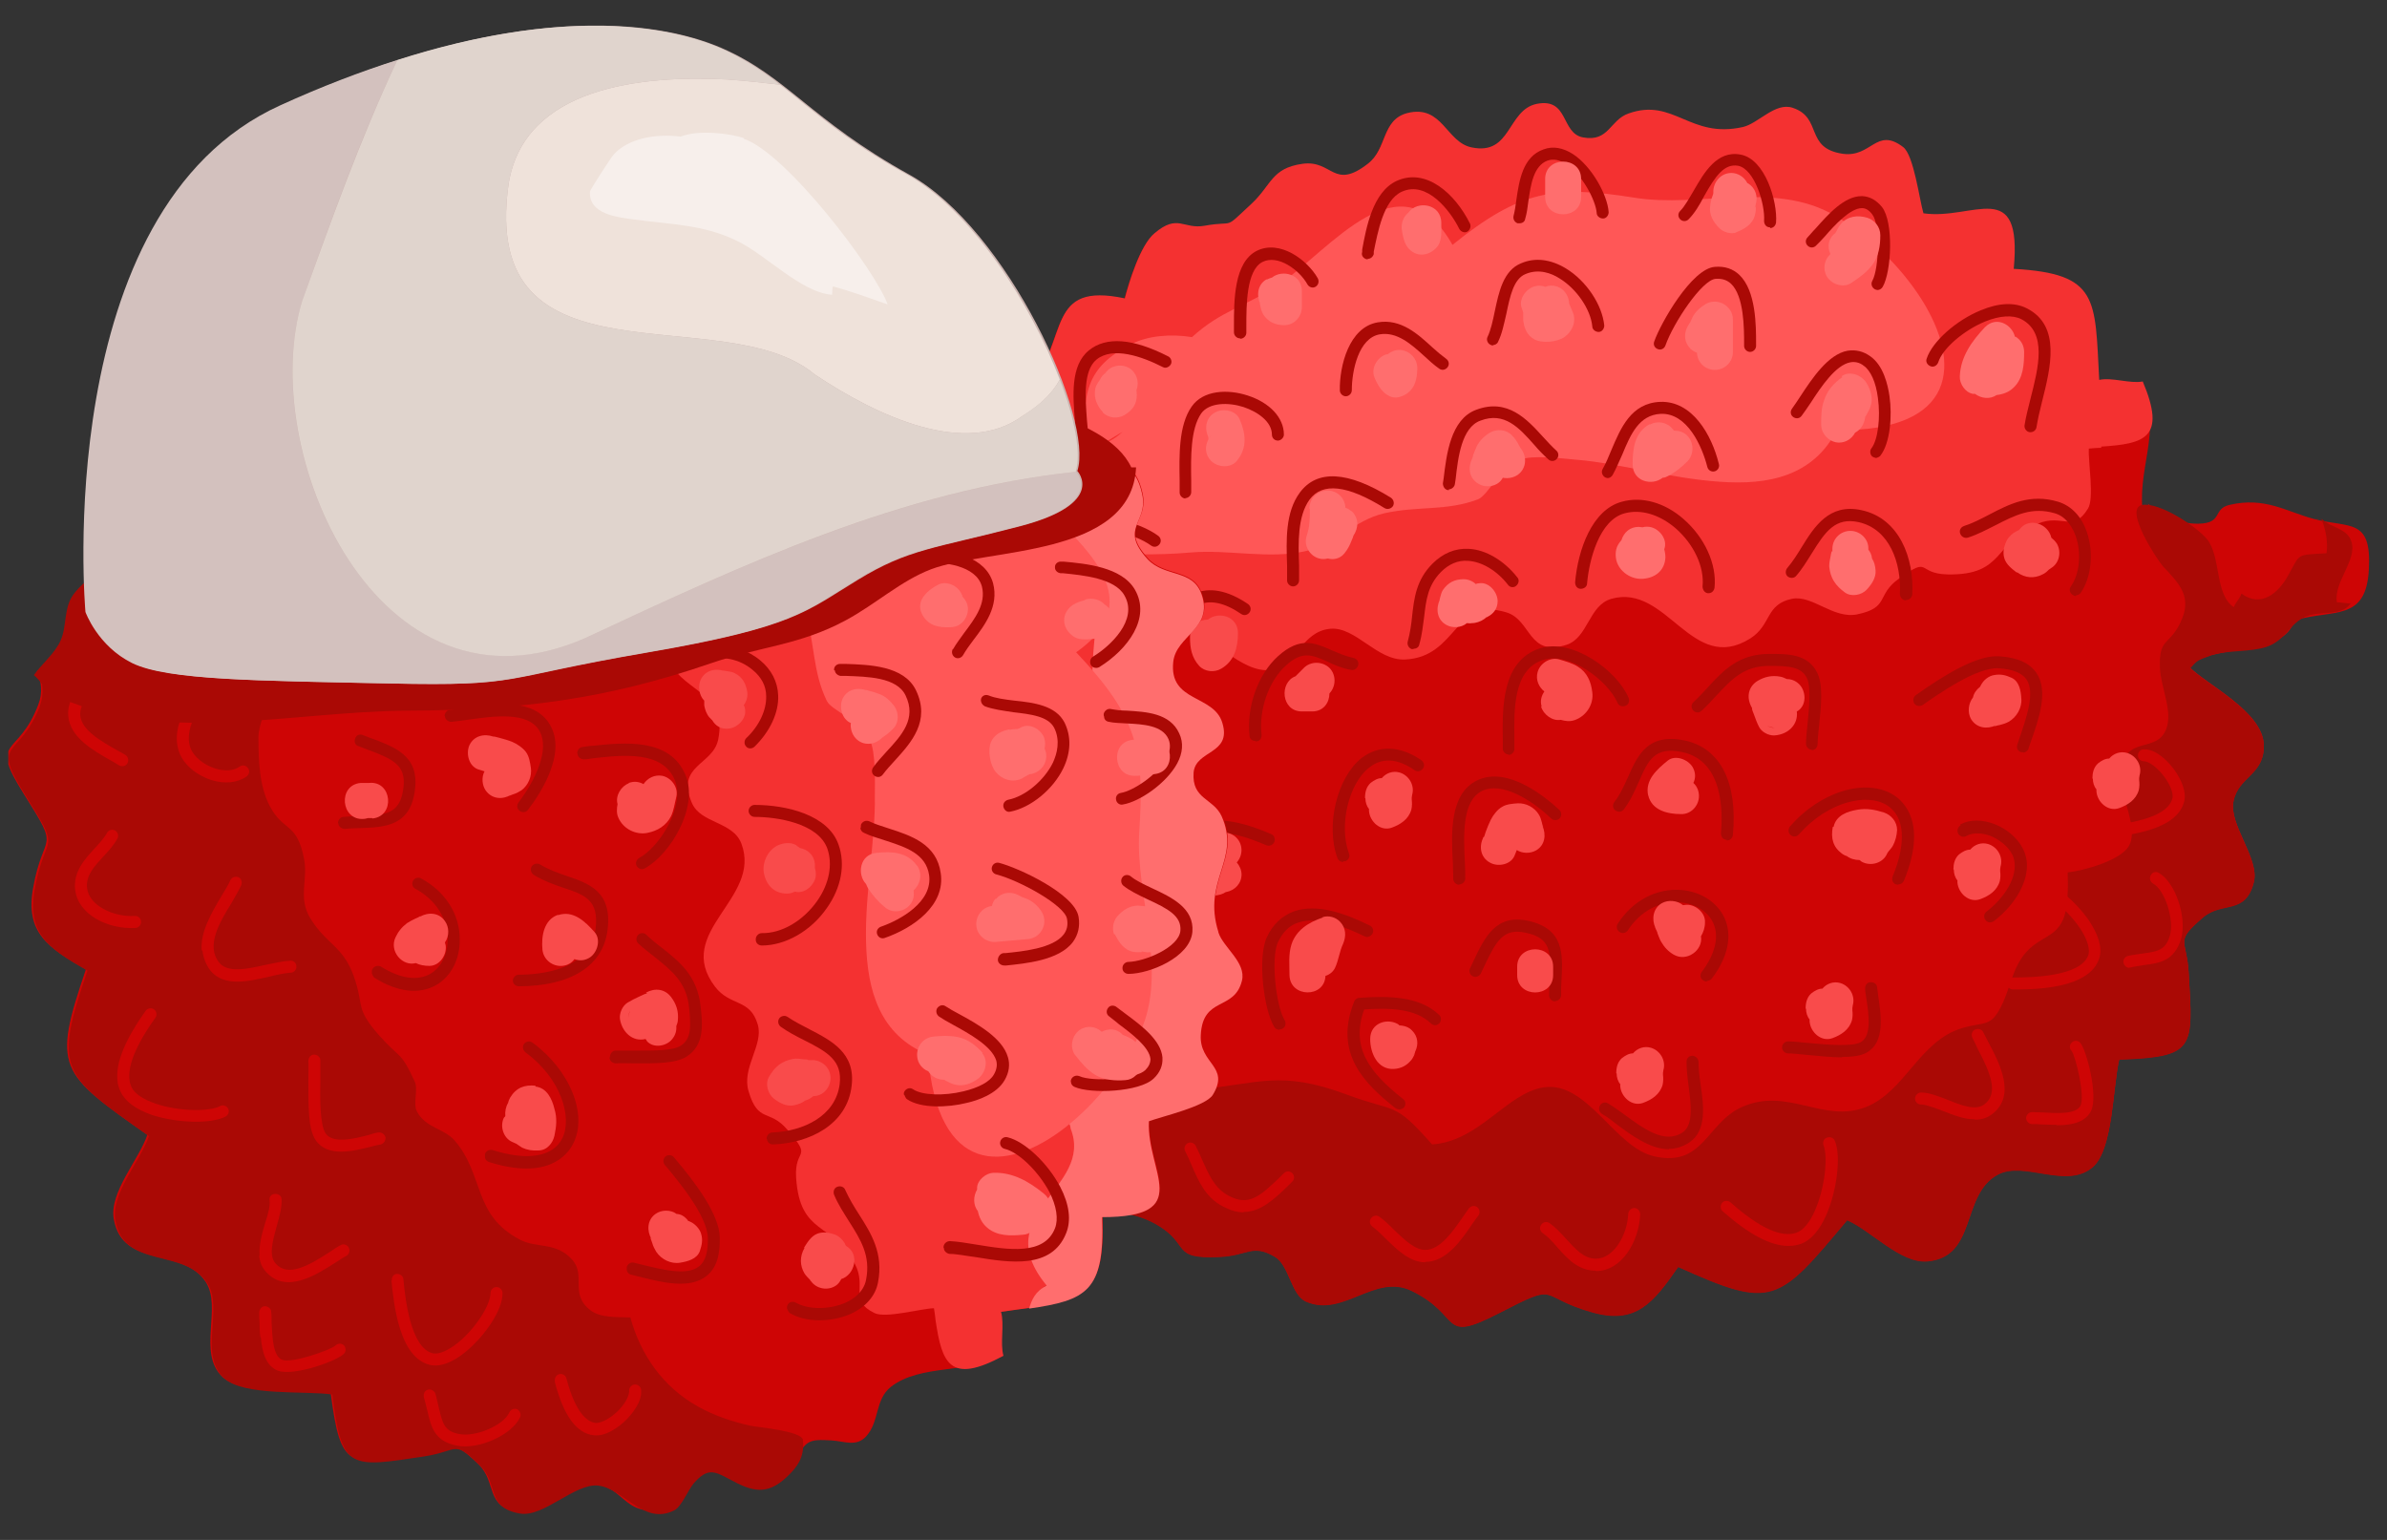 <svg width="93" height="60" viewBox="0 0 93 60" fill="none" xmlns="http://www.w3.org/2000/svg">
<rect x="0" y="0" width="93" height="60" fill="#333333" stroke="none"/>
<g clip-path="url(#clip0_189_147129)">
<path d="M29.57 32.218C29.539 32.078 30.052 31.268 30.021 30.942C30.021 30.708 29.15 29.899 28.963 29.665C29.477 28.483 30.41 28.638 30.691 27.517C30.986 26.35 29.679 24.732 32.076 25.121C32.169 23.377 31.64 20.856 34.224 21.385C34.27 20.373 34.099 18.817 34.877 18.101C35.5 17.541 36.434 17.961 36.994 17.276C37.414 16.778 36.885 15.377 37.71 14.848C38.364 14.428 39.515 14.848 40.107 15.097C41.648 13.214 40.698 11.035 43.796 11.689C43.967 11.035 44.403 9.603 44.947 9.152C45.866 8.374 46.068 9.012 46.908 8.856C48.138 8.638 47.593 9.058 48.714 8.016C49.523 7.268 49.492 6.615 50.722 6.444C51.889 6.288 51.92 7.486 53.259 6.444C54.037 5.852 53.788 4.731 54.8 4.467C56.169 4.125 56.309 5.603 57.305 5.805C58.862 6.132 58.691 4.342 59.842 4.109C61.103 3.86 60.776 5.261 61.648 5.416C62.659 5.603 62.691 4.731 63.422 4.482C65.181 3.86 65.803 5.479 67.873 5.012C68.48 4.872 69.134 4.031 69.819 4.265C70.986 4.654 70.27 5.837 71.764 6.054C72.885 6.21 73.072 4.996 74.115 5.79C74.535 6.101 74.753 7.86 74.908 8.374C76.854 8.654 78.768 6.91 78.426 10.537C81.757 10.724 81.585 11.704 81.757 14.864C82.27 14.755 82.939 15.019 83.453 14.926C84.278 16.903 83.189 18.288 83.515 20.187C83.718 20.218 83.873 20.296 84.013 20.405L83.687 19.626C84.2 20.078 84.916 20.42 85.648 20.405C86.628 20.389 86.192 19.829 86.862 19.673C88.247 19.346 89.087 19.938 90.146 20.218C91.531 20.591 92.403 20.156 92.294 22.179C92.185 24.233 90.939 23.72 89.399 24.171C88.932 25.65 86.364 25.012 85.274 25.961C85.959 26.677 88.185 27.72 88.2 29.043C88.216 30.195 87.204 30.241 87.017 31.222C86.831 32.124 88.045 33.463 87.811 34.366C87.484 35.658 86.582 35.097 85.835 35.735C84.698 36.716 85.196 36.545 85.274 37.914C85.445 40.856 85.539 41.167 82.566 41.276C82.317 42.319 82.332 44.747 81.554 45.447C80.527 46.366 78.877 45.198 77.835 45.759C76.387 46.537 77.041 48.965 75.095 49.136C74.052 49.23 72.901 47.938 71.967 47.533C69.259 50.77 69.072 51.019 65.383 49.354C64.403 50.77 63.733 51.595 62.052 51.128C59.827 50.506 60.838 49.899 58.395 51.16C56.06 52.358 57.01 51.269 55.002 50.288C53.57 49.587 52.34 51.331 50.893 50.708C50.301 50.459 50.239 49.307 49.679 48.965C48.792 48.436 48.62 48.918 47.515 48.965C45.57 49.058 46.426 48.483 45.041 47.689C43.92 47.051 42.924 47.346 41.725 46.568C41.103 46.163 41.041 45.494 40.309 45.23C39.764 45.027 38.784 45.23 38.193 45.198C38.084 44.373 37.912 43.533 37.741 42.693C35.718 42.646 35.017 42.615 35.204 40.342C34.457 40.296 33.663 40.342 32.916 40.28C32.885 39.813 33.118 38.693 32.885 38.335C32.605 37.868 32.122 37.914 31.858 37.556C31.515 37.09 30.971 37.245 30.722 36.576C30.504 35.969 31.08 35.393 30.971 34.848C30.784 33.93 29.803 33.276 29.554 32.233L29.57 32.218Z" fill="#CE0505"/>
<path d="M81.866 17.448C81.71 17.448 81.555 17.463 81.383 17.479C81.352 17.977 81.601 19.409 81.352 19.813C80.761 20.778 80.356 20 79.391 20.405C77.663 21.136 78.115 22.428 75.874 22.381C74.644 22.35 75.251 21.634 73.975 22.552C73.088 23.191 73.632 23.673 72.356 23.938C71.422 24.125 70.613 23.175 69.819 23.331C68.776 23.549 69.025 24.342 68.2 24.872C65.912 26.319 64.963 22.724 62.784 23.331C61.897 23.58 61.881 24.84 61.041 25.121C59.531 25.619 59.671 24.156 58.691 23.86C56.636 23.237 56.807 25.603 54.737 25.697C53.648 25.743 52.823 24.42 51.842 24.498C50.691 24.591 50.52 25.961 49.523 26.101C48.325 26.257 47.251 24.685 46.037 24.545C45.399 26.101 44.231 27.486 42.644 26.988C41.99 26.786 41.601 25.634 40.885 25.541C39.858 25.416 40.123 26.101 39.36 26.241C38.41 26.428 38.94 26.599 37.85 26.428C37.181 26.319 36.916 25.448 36.045 25.479C34.457 25.556 33.99 27.517 32.216 26.817C31.142 26.397 30.177 24.809 32.045 25.012C32.231 23.44 31.796 20.825 34.255 21.323C34.302 20.311 34.13 18.755 34.909 18.039C35.531 17.479 36.465 17.899 37.025 17.214C37.446 16.716 36.916 15.315 37.741 14.786C38.395 14.366 39.547 14.786 40.138 15.035C41.679 13.152 40.73 10.973 43.827 11.626C43.998 10.973 44.434 9.541 44.979 9.089C45.897 8.311 46.099 8.949 46.94 8.794C48.169 8.576 47.624 8.996 48.745 7.953C49.554 7.206 49.523 6.553 50.753 6.381C51.92 6.226 51.951 7.424 53.29 6.381C54.068 5.79 53.819 4.669 54.831 4.405C56.2 4.062 56.34 5.541 57.337 5.743C58.893 6.07 58.722 4.28 59.874 4.047C61.134 3.798 60.807 5.198 61.679 5.354C62.691 5.541 62.722 4.669 63.453 4.42C65.212 3.798 65.835 5.416 67.905 4.949C68.512 4.809 69.165 3.969 69.85 4.202C71.017 4.591 70.302 5.774 71.796 5.992C72.916 6.148 73.103 4.934 74.146 5.728C74.566 6.039 74.784 7.798 74.94 8.311C76.885 8.591 78.8 6.848 78.457 10.475C81.788 10.662 81.617 11.642 81.788 14.802C82.302 14.693 82.971 14.957 83.484 14.864C84.418 17.074 83.547 17.292 81.866 17.401V17.448Z" fill="#F43131"/>
<path d="M38.473 21.805C39.905 21.572 41.197 21.556 42.473 21.572C43.749 21.587 45.025 21.65 46.411 21.525C47.874 21.401 49.477 21.805 50.909 21.463C52.107 21.167 52.776 20.265 53.928 20C55.251 19.704 56.356 19.922 57.586 19.455C57.975 19.3 58.442 18.226 59.22 17.914C59.734 17.712 60.885 17.868 61.43 17.914C63.033 18.039 65.103 18.646 67.002 18.77C68.901 18.91 70.644 18.552 71.562 16.763C76.263 16.809 76.434 14.148 74.862 11.658C74.053 10.381 72.792 9.152 71.469 8.389C69.134 7.035 66.193 8.109 63.687 7.704C60.574 7.206 59.236 7.409 56.59 9.541C54.582 5.977 51.827 9.743 49.835 11.082C48.527 11.953 47.578 12.093 46.442 13.136C45.601 12.996 44.699 13.089 44.092 13.401C42.255 14.335 42.193 15.331 42.255 17.572C40.372 17.805 38.38 19.798 38.457 21.79L38.473 21.805ZM42.909 17.323L43.734 16.825C43.5 17.043 43.236 17.214 42.909 17.323Z" fill="#FF5757"/>
<path d="M79.111 16.84C79.22 16.84 79.329 16.763 79.345 16.638C79.391 16.358 79.469 16 79.562 15.642C79.889 14.335 80.31 12.7 78.971 12.015C78.489 11.767 77.866 11.798 77.166 12.093C76.216 12.482 75.282 13.307 75.064 13.977C75.018 14.101 75.096 14.226 75.22 14.272C75.345 14.319 75.469 14.241 75.516 14.117C75.687 13.572 76.512 12.872 77.337 12.529C77.913 12.296 78.411 12.265 78.753 12.436C79.765 12.965 79.422 14.319 79.111 15.533C79.018 15.907 78.924 16.265 78.878 16.576C78.862 16.7 78.956 16.825 79.08 16.84C79.08 16.84 79.096 16.84 79.111 16.84Z" fill="#AA0905"/>
<path d="M73.15 11.3C73.228 11.3 73.306 11.253 73.353 11.175C73.695 10.584 73.788 8.654 73.321 8.062C73.103 7.798 72.855 7.658 72.559 7.642C72.559 7.642 72.543 7.642 72.528 7.642C71.858 7.642 71.236 8.342 70.738 8.903C70.613 9.027 70.52 9.152 70.427 9.245C70.333 9.339 70.333 9.479 70.427 9.572C70.52 9.665 70.66 9.665 70.753 9.572C70.847 9.479 70.971 9.354 71.096 9.214C71.485 8.763 72.092 8.109 72.543 8.109C72.683 8.109 72.823 8.187 72.948 8.358C73.259 8.763 73.213 10.459 72.948 10.942C72.886 11.051 72.917 11.191 73.041 11.268C73.072 11.284 73.119 11.3 73.15 11.3Z" fill="#AA0905"/>
<path d="M68.964 8.887C69.088 8.887 69.181 8.794 69.197 8.669C69.259 7.86 68.777 6.195 67.812 6.023C66.894 5.852 66.395 6.724 65.991 7.424C65.804 7.735 65.648 8.031 65.462 8.218C65.368 8.311 65.368 8.451 65.462 8.545C65.555 8.638 65.695 8.638 65.788 8.545C66.022 8.311 66.209 8 66.395 7.642C66.831 6.864 67.174 6.366 67.719 6.459C68.357 6.584 68.777 7.953 68.73 8.607C68.73 8.732 68.808 8.856 68.948 8.856C68.948 8.856 68.948 8.856 68.964 8.856V8.887Z" fill="#AA0905"/>
<path d="M59.204 8.7C59.313 8.7 59.407 8.638 59.422 8.529C59.484 8.327 59.516 8.093 59.547 7.844C59.64 7.191 59.749 6.459 60.294 6.257C60.527 6.179 60.761 6.226 61.025 6.397C61.663 6.817 62.177 7.829 62.208 8.296C62.208 8.42 62.333 8.514 62.457 8.514C62.582 8.514 62.675 8.389 62.675 8.265C62.628 7.595 62.021 6.49 61.29 6.008C60.901 5.759 60.512 5.681 60.138 5.821C59.329 6.101 59.189 7.035 59.08 7.782C59.049 8.016 59.017 8.233 58.971 8.405C58.94 8.529 59.002 8.654 59.127 8.7C59.142 8.7 59.173 8.7 59.189 8.7H59.204Z" fill="#AA0905"/>
<path d="M53.29 10.086C53.399 10.086 53.492 10.008 53.523 9.899V9.805C53.679 9.058 53.897 7.798 54.613 7.471C55.593 7.019 56.511 8.218 56.854 8.918C56.916 9.027 57.056 9.089 57.165 9.027C57.274 8.965 57.321 8.825 57.274 8.716C56.698 7.549 55.562 6.521 54.41 7.051C53.477 7.486 53.227 8.887 53.072 9.728V9.821C53.025 9.946 53.118 10.07 53.243 10.101C53.243 10.101 53.274 10.101 53.29 10.101V10.086Z" fill="#AA0905"/>
<path d="M48.325 13.198C48.45 13.198 48.559 13.089 48.559 12.965V12.7C48.559 11.891 48.559 10.537 49.181 10.21C49.788 9.899 50.629 10.521 50.94 11.082C51.002 11.191 51.142 11.237 51.251 11.175C51.36 11.113 51.407 10.973 51.345 10.848C50.94 10.132 49.866 9.323 48.963 9.774C48.076 10.226 48.076 11.704 48.076 12.685V12.949C48.076 13.074 48.185 13.183 48.31 13.183L48.325 13.198Z" fill="#AA0905"/>
<path d="M42.162 17.338C42.287 17.338 42.396 17.23 42.396 17.105C42.396 16.887 42.38 16.638 42.349 16.373C42.287 15.518 42.193 14.444 42.723 14.008C43.361 13.494 44.481 13.883 45.306 14.303C45.415 14.366 45.555 14.303 45.617 14.194C45.68 14.086 45.617 13.93 45.509 13.883C44.139 13.183 43.096 13.105 42.427 13.65C41.695 14.241 41.804 15.44 41.882 16.42C41.898 16.685 41.929 16.918 41.929 17.121C41.929 17.245 42.038 17.354 42.162 17.354V17.338Z" fill="#AA0905"/>
<path d="M73.072 17.852C73.072 17.852 73.212 17.821 73.259 17.759C73.648 17.261 73.726 16.202 73.617 15.44C73.555 15.004 73.383 14.241 72.87 13.883C72.59 13.681 72.294 13.619 71.983 13.665C71.22 13.805 70.597 14.755 70.146 15.44C70.022 15.626 69.912 15.798 69.819 15.922C69.741 16.031 69.757 16.171 69.866 16.249C69.975 16.327 70.115 16.311 70.193 16.202C70.302 16.062 70.411 15.891 70.551 15.689C70.955 15.066 71.516 14.226 72.091 14.117C72.263 14.086 72.45 14.117 72.621 14.257C72.885 14.444 73.088 14.895 73.165 15.502C73.274 16.28 73.165 17.136 72.916 17.463C72.839 17.556 72.854 17.712 72.948 17.79C72.994 17.821 73.041 17.837 73.088 17.837L73.072 17.852Z" fill="#AA0905"/>
<path d="M68.186 13.712C68.31 13.712 68.419 13.603 68.419 13.479V13.401C68.419 12.685 68.419 11.331 67.765 10.708C67.516 10.475 67.205 10.366 66.816 10.397C65.913 10.459 64.699 12.591 64.45 13.307C64.403 13.432 64.466 13.556 64.59 13.603C64.715 13.65 64.839 13.588 64.886 13.463C65.197 12.576 66.318 10.895 66.847 10.864C67.096 10.848 67.283 10.911 67.438 11.051C67.952 11.533 67.952 12.794 67.952 13.401V13.479C67.952 13.603 68.061 13.712 68.186 13.712Z" fill="#AA0905"/>
<path d="M58.162 13.447C58.239 13.447 58.333 13.401 58.364 13.323C58.52 13.012 58.597 12.623 58.691 12.218C58.831 11.549 58.971 10.864 59.438 10.677C59.952 10.459 60.45 10.646 60.761 10.848C61.43 11.253 61.975 12.062 62.037 12.716C62.037 12.841 62.162 12.934 62.286 12.934C62.411 12.934 62.504 12.809 62.504 12.685C62.426 11.876 61.804 10.942 61.01 10.459C60.419 10.101 59.811 10.023 59.267 10.257C58.566 10.537 58.395 11.393 58.239 12.124C58.162 12.498 58.084 12.856 57.959 13.121C57.897 13.23 57.959 13.385 58.068 13.432C58.099 13.447 58.13 13.463 58.177 13.463L58.162 13.447Z" fill="#AA0905"/>
<path d="M52.434 15.44C52.559 15.44 52.668 15.331 52.668 15.206C52.668 14.444 52.932 13.167 53.757 13.027C54.426 12.918 54.971 13.401 55.485 13.868C55.687 14.055 55.874 14.226 56.076 14.366C56.185 14.444 56.325 14.412 56.403 14.303C56.481 14.194 56.45 14.055 56.341 13.977C56.169 13.852 55.983 13.697 55.796 13.525C55.251 13.027 54.582 12.405 53.679 12.56C52.559 12.747 52.185 14.257 52.201 15.206C52.201 15.331 52.31 15.44 52.434 15.44Z" fill="#AA0905"/>
<path d="M46.178 19.409C46.302 19.409 46.411 19.3 46.411 19.175C46.411 19.035 46.411 18.879 46.411 18.724C46.396 17.821 46.38 16.716 46.8 16.109C47.112 15.673 47.874 15.673 48.45 15.86C49.01 16.047 49.555 16.436 49.555 16.934C49.555 17.058 49.649 17.167 49.789 17.167C49.898 17.167 50.022 17.058 50.022 16.934C50.022 16.28 49.477 15.689 48.606 15.409C47.843 15.159 46.878 15.191 46.427 15.844C45.913 16.576 45.944 17.774 45.96 18.739C45.96 18.895 45.96 19.051 45.96 19.191C45.96 19.315 46.069 19.424 46.193 19.424L46.178 19.409Z" fill="#AA0905"/>
<path d="M37.523 20.872C37.648 20.872 37.757 20.763 37.757 20.638C37.757 20.529 37.757 20.389 37.757 20.233C37.726 19.517 37.695 18.303 38.177 17.961C38.348 17.837 38.597 17.821 38.924 17.899C39.703 18.086 40.559 18.802 40.761 19.191C40.823 19.3 40.963 19.346 41.072 19.284C41.181 19.222 41.228 19.082 41.166 18.973C40.885 18.444 39.889 17.665 39.033 17.448C38.582 17.338 38.208 17.385 37.913 17.587C37.212 18.07 37.259 19.393 37.29 20.249C37.29 20.389 37.29 20.529 37.29 20.638C37.29 20.763 37.399 20.872 37.523 20.872Z" fill="#AA0905"/>
<path d="M41.804 23.72C41.928 23.72 42.037 23.611 42.037 23.486C42.037 23.346 42.037 23.191 42.037 23.035C42.021 22.303 41.99 21.385 42.395 20.949C42.862 20.451 44.185 20.778 44.854 21.261C44.963 21.338 45.103 21.307 45.181 21.198C45.259 21.09 45.228 20.949 45.119 20.872C44.418 20.358 42.784 19.844 42.053 20.623C41.523 21.198 41.554 22.226 41.57 23.035C41.57 23.191 41.57 23.331 41.57 23.471C41.57 23.611 41.679 23.704 41.804 23.704V23.72Z" fill="#AA0905"/>
<path d="M35.905 27.082C36.03 27.082 36.139 26.973 36.139 26.848C36.139 26.646 36.139 26.397 36.108 26.132C36.061 25.276 35.983 24.109 36.403 23.626C36.777 23.206 37.244 23.315 37.991 23.564C38.349 23.689 38.738 23.813 39.096 23.798C39.22 23.798 39.329 23.689 39.329 23.549C39.329 23.424 39.22 23.315 39.096 23.315C39.096 23.315 39.08 23.315 39.065 23.315C38.8 23.315 38.489 23.206 38.146 23.097C37.493 22.879 36.668 22.615 36.061 23.3C35.516 23.922 35.594 25.152 35.656 26.132C35.672 26.381 35.687 26.63 35.687 26.817C35.687 26.942 35.796 27.051 35.921 27.051L35.905 27.082Z" fill="#AA0905"/>
<path d="M32.31 29.759C32.31 29.759 32.372 29.759 32.403 29.743C32.528 29.697 32.574 29.556 32.512 29.432C32.185 28.732 32.17 27.673 32.45 26.973C32.621 26.537 32.901 26.335 33.306 26.319C33.726 26.303 34.224 26.49 34.613 26.646C34.738 26.693 34.862 26.646 34.925 26.521C34.971 26.397 34.925 26.257 34.8 26.21C34.333 26.023 33.804 25.821 33.29 25.852C32.699 25.883 32.279 26.195 32.029 26.802C31.687 27.626 31.718 28.825 32.092 29.65C32.139 29.743 32.216 29.79 32.31 29.79V29.759Z" fill="#AA0905"/>
<path d="M62.629 18.63C62.707 18.63 62.785 18.584 62.831 18.506C62.971 18.257 63.08 17.977 63.205 17.712C63.532 16.918 63.859 16.171 64.699 16.125C65.742 16.078 66.318 17.401 66.52 18.195C66.551 18.319 66.676 18.397 66.8 18.366C66.925 18.335 67.003 18.21 66.971 18.086C66.691 16.934 65.929 15.611 64.683 15.658C63.547 15.704 63.143 16.685 62.785 17.525C62.676 17.79 62.567 18.055 62.442 18.272C62.38 18.381 62.411 18.521 62.536 18.599C62.567 18.615 62.614 18.63 62.645 18.63H62.629Z" fill="#AA0905"/>
<path d="M56.449 19.066C56.558 19.066 56.667 18.973 56.683 18.864L56.714 18.662C56.807 17.821 56.947 16.654 57.679 16.389C58.613 16.031 59.189 16.669 59.78 17.338C59.951 17.541 60.138 17.728 60.325 17.899C60.418 17.992 60.574 17.977 60.652 17.883C60.745 17.79 60.729 17.634 60.636 17.556C60.465 17.401 60.294 17.214 60.122 17.027C59.5 16.342 58.737 15.502 57.508 15.969C56.511 16.342 56.356 17.728 56.247 18.63L56.216 18.833C56.216 18.957 56.294 19.082 56.418 19.097C56.418 19.097 56.434 19.097 56.449 19.097V19.066Z" fill="#AA0905"/>
<path d="M50.38 22.848C50.504 22.848 50.613 22.739 50.613 22.615C50.613 22.428 50.613 22.226 50.613 22.023C50.582 21.136 50.551 20.125 51.018 19.471C51.516 18.786 52.496 18.895 53.944 19.798C54.053 19.86 54.193 19.829 54.271 19.72C54.333 19.611 54.302 19.471 54.193 19.393C52.512 18.35 51.313 18.288 50.644 19.191C50.068 19.969 50.115 21.058 50.146 22.039C50.146 22.241 50.146 22.428 50.146 22.615C50.146 22.739 50.255 22.848 50.38 22.848Z" fill="#AA0905"/>
<path d="M44.901 27.082C45.01 27.082 45.119 27.004 45.135 26.879C45.431 25.058 45.991 23.891 46.707 23.564C47.158 23.362 47.719 23.486 48.357 23.922C48.466 24 48.606 23.969 48.684 23.86C48.761 23.751 48.73 23.611 48.621 23.533C47.843 23.004 47.127 22.864 46.52 23.128C45.384 23.626 44.886 25.401 44.668 26.802C44.652 26.926 44.73 27.051 44.855 27.066H44.886L44.901 27.082Z" fill="#AA0905"/>
<path d="M37.959 30.537C38.084 30.537 38.193 30.428 38.193 30.303C38.193 30.055 38.177 29.774 38.161 29.479C38.115 28.778 38.084 27.984 38.255 27.455C38.426 26.973 38.644 26.693 38.908 26.584C39.391 26.397 40.06 26.786 40.714 27.16C40.994 27.315 41.274 27.486 41.539 27.595C41.663 27.642 41.788 27.595 41.85 27.471C41.897 27.346 41.85 27.206 41.726 27.16C41.477 27.051 41.212 26.91 40.947 26.739C40.2 26.319 39.438 25.883 38.753 26.132C38.348 26.288 38.037 26.662 37.819 27.284C37.601 27.907 37.648 28.747 37.694 29.494C37.71 29.774 37.726 30.055 37.726 30.288C37.726 30.412 37.835 30.521 37.959 30.521V30.537Z" fill="#AA0905"/>
<path d="M80.87 23.206C80.87 23.206 81.01 23.175 81.057 23.113C81.477 22.521 81.586 21.541 81.306 20.732C81.103 20.125 80.699 19.704 80.185 19.549C79.096 19.222 78.286 19.642 77.508 20.047C77.181 20.218 76.854 20.389 76.512 20.498C76.388 20.545 76.325 20.669 76.372 20.794C76.419 20.918 76.543 20.98 76.668 20.949C77.057 20.825 77.399 20.638 77.742 20.467C78.504 20.078 79.158 19.735 80.061 20C80.543 20.14 80.777 20.623 80.87 20.887C81.103 21.541 81.026 22.366 80.683 22.848C80.605 22.957 80.636 23.097 80.746 23.175C80.792 23.206 80.839 23.222 80.886 23.222L80.87 23.206Z" fill="#AA0905"/>
<path d="M74.271 23.377C74.395 23.377 74.489 23.284 74.504 23.16C74.582 21.759 74.006 20.187 72.512 19.875C71.267 19.611 70.691 20.514 70.193 21.323C70.022 21.603 69.835 21.899 69.633 22.132C69.555 22.226 69.555 22.381 69.648 22.459C69.742 22.537 69.897 22.537 69.975 22.444C70.209 22.179 70.395 21.868 70.582 21.572C71.127 20.685 71.516 20.156 72.403 20.342C73.617 20.607 74.084 21.93 74.022 23.144C74.022 23.268 74.115 23.377 74.24 23.393L74.271 23.377Z" fill="#AA0905"/>
<path d="M66.567 23.113C66.691 23.113 66.784 23.019 66.8 22.895C66.894 21.977 66.411 20.934 65.586 20.218C64.855 19.58 63.967 19.331 63.189 19.549C62.022 19.86 61.477 21.432 61.368 22.693C61.368 22.817 61.446 22.942 61.586 22.942C61.711 22.942 61.835 22.864 61.835 22.724C61.913 21.837 62.302 20.265 63.298 20C63.936 19.829 64.652 20.047 65.275 20.576C65.991 21.198 66.411 22.086 66.333 22.848C66.333 22.973 66.411 23.097 66.535 23.113C66.535 23.113 66.551 23.113 66.567 23.113Z" fill="#AA0905"/>
<path d="M55.08 25.276C55.189 25.276 55.283 25.214 55.298 25.105C55.407 24.732 55.438 24.373 55.485 24.047C55.563 23.377 55.625 22.817 56.139 22.288C56.45 21.977 56.808 21.821 57.197 21.852C57.726 21.883 58.318 22.226 58.753 22.786C58.831 22.895 58.987 22.91 59.08 22.817C59.174 22.739 59.205 22.584 59.111 22.49C58.598 21.837 57.882 21.416 57.228 21.385C56.699 21.354 56.217 21.556 55.812 21.961C55.174 22.599 55.096 23.315 55.018 24C54.987 24.327 54.94 24.654 54.847 24.996C54.816 25.121 54.878 25.245 55.002 25.292C55.018 25.292 55.049 25.292 55.065 25.292L55.08 25.276Z" fill="#AA0905"/>
<path d="M48.917 28.887C48.917 28.887 48.933 28.887 48.948 28.887C49.073 28.887 49.166 28.763 49.151 28.623C49.042 27.642 49.431 26.537 50.1 25.93C50.738 25.354 51.112 25.51 51.703 25.774C51.968 25.899 52.279 26.039 52.637 26.101C52.761 26.132 52.886 26.039 52.917 25.914C52.948 25.79 52.87 25.665 52.73 25.634C52.419 25.572 52.154 25.448 51.89 25.338C51.252 25.058 50.66 24.778 49.789 25.572C49.011 26.272 48.559 27.549 48.684 28.669C48.684 28.794 48.793 28.872 48.917 28.872V28.887Z" fill="#AA0905"/>
<path d="M41.804 32.514C41.804 32.514 41.804 32.514 41.82 32.514C41.944 32.514 42.038 32.389 42.038 32.265C41.975 31.268 42.209 29.977 42.863 29.479C43.61 28.918 44.528 29.479 45.337 29.961L45.54 30.07C45.648 30.132 45.789 30.101 45.866 29.992C45.929 29.883 45.898 29.743 45.789 29.665L45.602 29.556C44.715 29.027 43.594 28.358 42.598 29.105C41.68 29.805 41.524 31.44 41.586 32.311C41.586 32.436 41.695 32.529 41.82 32.529L41.804 32.514Z" fill="#AA0905"/>
<path d="M37.866 36.918C37.866 36.918 37.975 36.903 38.022 36.856C38.115 36.763 38.115 36.623 38.022 36.529C37.57 36.031 37.321 35.066 37.477 34.412C37.711 33.463 38.255 33.307 39.391 33.292C39.516 33.292 39.625 33.183 39.625 33.058C39.625 32.934 39.516 32.825 39.391 32.825C38.333 32.825 37.352 32.949 37.026 34.303C36.823 35.113 37.119 36.249 37.679 36.856C37.726 36.903 37.788 36.934 37.851 36.934L37.866 36.918Z" fill="#AA0905"/>
<path d="M34.364 35.704C34.488 35.704 34.582 35.611 34.597 35.486C34.597 35.362 34.504 35.253 34.379 35.237C33.43 35.175 32.963 34.584 32.979 33.401C32.979 32.218 33.274 32.093 34.629 32.078C34.753 32.078 34.862 31.969 34.862 31.844C34.862 31.72 34.753 31.611 34.629 31.611C33.197 31.611 32.527 31.798 32.512 33.401C32.512 35.222 33.508 35.658 34.364 35.704Z" fill="#AA0905"/>
<path d="M78.816 29.323C78.909 29.323 79.002 29.261 79.034 29.167L79.096 28.98C79.454 27.969 79.812 26.926 79.345 26.226C79.08 25.837 78.613 25.619 77.897 25.572C77.026 25.51 75.75 26.303 74.645 27.082C74.536 27.16 74.52 27.3 74.582 27.409C74.66 27.517 74.8 27.533 74.909 27.471C75.532 27.035 77.01 25.992 77.866 26.039C78.411 26.07 78.785 26.226 78.956 26.475C79.298 26.988 78.956 27.953 78.66 28.825L78.598 29.012C78.551 29.136 78.613 29.261 78.738 29.307C78.769 29.307 78.785 29.307 78.816 29.307V29.323Z" fill="#AA0905"/>
<path d="M70.582 29.23C70.707 29.23 70.816 29.121 70.816 28.996C70.816 28.794 70.847 28.529 70.878 28.233C70.956 27.502 71.034 26.677 70.8 26.21C70.427 25.463 69.633 25.479 68.933 25.479C67.75 25.479 67.143 26.117 66.52 26.802C66.349 26.988 66.178 27.175 65.975 27.362C65.882 27.455 65.882 27.595 65.975 27.689C66.069 27.782 66.209 27.782 66.302 27.689C66.504 27.502 66.691 27.3 66.862 27.113C67.469 26.459 67.952 25.945 68.933 25.945C69.68 25.945 70.178 25.977 70.395 26.412C70.567 26.755 70.489 27.533 70.427 28.171C70.395 28.483 70.364 28.763 70.364 28.98C70.364 29.105 70.473 29.214 70.598 29.214L70.582 29.23Z" fill="#AA0905"/>
<path d="M58.768 29.416C58.893 29.416 59.002 29.307 59.002 29.183C59.002 29.058 59.002 28.918 59.002 28.778C58.986 27.642 58.955 26.086 60.123 25.712C61.15 25.385 62.644 26.521 63.017 27.377C63.064 27.502 63.204 27.549 63.329 27.502C63.453 27.455 63.5 27.315 63.453 27.191C63.002 26.132 61.274 24.856 59.998 25.261C58.504 25.743 58.535 27.58 58.55 28.778C58.55 28.918 58.55 29.043 58.55 29.167C58.55 29.292 58.66 29.401 58.784 29.401L58.768 29.416Z" fill="#AA0905"/>
<path d="M52.341 33.556C52.341 33.556 52.388 33.556 52.419 33.556C52.543 33.51 52.606 33.37 52.559 33.261C52.154 32.171 52.543 30.537 53.337 29.914C53.835 29.51 54.442 29.541 55.111 30.008C55.22 30.086 55.36 30.055 55.438 29.945C55.516 29.837 55.485 29.697 55.376 29.619C54.535 29.043 53.711 29.027 53.041 29.541C52.092 30.303 51.641 32.156 52.108 33.432C52.139 33.525 52.232 33.587 52.325 33.587L52.341 33.556Z" fill="#AA0905"/>
<path d="M45.835 36.047C45.835 36.047 45.959 36.016 46.006 35.969C46.084 35.876 46.084 35.72 45.99 35.642C45.555 35.253 45.757 33.634 46.115 33.074C46.629 32.265 47.687 32.218 49.337 32.934C49.461 32.98 49.586 32.934 49.648 32.809C49.695 32.685 49.648 32.545 49.523 32.498C48.823 32.202 46.691 31.3 45.726 32.825C45.29 33.494 45.01 35.393 45.679 36C45.726 36.047 45.773 36.062 45.835 36.062V36.047Z" fill="#AA0905"/>
<path d="M43.78 40.716C43.78 40.716 43.905 40.685 43.951 40.638C44.029 40.545 44.029 40.389 43.936 40.311C43.765 40.156 43.578 40 43.376 39.86C42.706 39.331 42.053 38.833 42.115 37.914C42.177 37.043 42.706 37.027 43.733 37.074C43.92 37.074 44.107 37.09 44.294 37.09C44.418 37.09 44.527 36.98 44.527 36.856C44.527 36.731 44.418 36.623 44.294 36.623C44.123 36.623 43.936 36.623 43.765 36.607C42.862 36.56 41.741 36.498 41.663 37.883C41.586 39.051 42.395 39.673 43.095 40.233C43.282 40.373 43.453 40.514 43.624 40.669C43.671 40.716 43.718 40.731 43.78 40.731V40.716Z" fill="#AA0905"/>
<path d="M73.959 34.459C74.052 34.459 74.13 34.412 74.177 34.319C75.095 32.093 74.192 31.237 73.772 30.973C72.698 30.303 70.924 30.833 69.741 32.202C69.663 32.296 69.663 32.451 69.757 32.529C69.85 32.623 70.006 32.607 70.084 32.514C71.235 31.206 72.761 30.895 73.523 31.377C74.208 31.813 74.286 32.825 73.741 34.148C73.694 34.272 73.741 34.412 73.866 34.459C73.897 34.459 73.928 34.475 73.959 34.475V34.459Z" fill="#AA0905"/>
<path d="M67.282 32.747C67.407 32.747 67.5 32.654 67.516 32.529C67.703 30.49 67.033 29.167 65.664 28.856C64.201 28.545 63.812 29.416 63.438 30.257C63.282 30.599 63.127 30.957 62.893 31.253C62.816 31.362 62.831 31.502 62.94 31.58C63.049 31.658 63.189 31.642 63.267 31.533C63.532 31.191 63.703 30.786 63.858 30.444C64.216 29.619 64.465 29.074 65.555 29.307C67.142 29.65 67.127 31.642 67.049 32.467C67.049 32.591 67.127 32.716 67.251 32.716C67.251 32.716 67.251 32.716 67.267 32.716L67.282 32.747Z" fill="#AA0905"/>
<path d="M56.855 34.459C56.979 34.459 57.088 34.35 57.088 34.226C57.088 34.039 57.088 33.821 57.072 33.587C57.026 32.576 56.948 31.206 57.742 30.817C58.504 30.444 59.672 31.16 60.434 31.891C60.528 31.984 60.683 31.969 60.761 31.891C60.855 31.798 60.839 31.642 60.761 31.564C60.31 31.144 58.769 29.805 57.539 30.412C56.465 30.942 56.543 32.498 56.606 33.634C56.606 33.852 56.621 34.07 56.621 34.241C56.621 34.366 56.73 34.475 56.855 34.475V34.459Z" fill="#AA0905"/>
<path d="M49.851 40.109C49.851 40.109 49.929 40.109 49.975 40.078C50.084 40.016 50.115 39.86 50.053 39.751C49.711 39.206 49.508 37.323 49.788 36.716C49.975 36.327 50.224 36.062 50.567 35.953C51.329 35.673 52.419 36.124 53.166 36.483C53.275 36.545 53.415 36.483 53.477 36.373C53.539 36.249 53.477 36.109 53.368 36.062C52.481 35.626 51.329 35.175 50.395 35.517C49.944 35.689 49.586 36.016 49.353 36.529C48.995 37.307 49.228 39.331 49.648 40.016C49.695 40.093 49.773 40.124 49.851 40.124V40.109Z" fill="#AA0905"/>
<path d="M66.504 38.226C66.504 38.226 66.644 38.194 66.691 38.132C67.329 37.292 67.5 36.451 67.189 35.767C66.909 35.16 66.271 34.739 65.508 34.677C64.528 34.599 63.609 35.097 63.033 35.984C62.956 36.093 62.987 36.233 63.096 36.311C63.205 36.389 63.345 36.358 63.423 36.249C63.905 35.502 64.668 35.097 65.462 35.16C66.053 35.206 66.551 35.517 66.753 35.969C66.987 36.498 66.831 37.167 66.302 37.868C66.224 37.977 66.24 38.117 66.349 38.194C66.395 38.226 66.442 38.241 66.489 38.241L66.504 38.226Z" fill="#AA0905"/>
<path d="M60.59 39.004C60.714 39.004 60.823 38.895 60.823 38.77C60.823 38.568 60.823 38.35 60.839 38.163C60.886 37.183 60.948 36.187 59.532 35.876C58.271 35.611 57.851 36.514 57.399 37.463L57.275 37.728C57.212 37.837 57.275 37.992 57.384 38.039C57.493 38.101 57.633 38.039 57.695 37.93L57.819 37.665C58.302 36.638 58.582 36.156 59.438 36.342C60.419 36.545 60.434 37.074 60.372 38.148C60.372 38.35 60.356 38.568 60.356 38.786C60.356 38.91 60.465 39.019 60.59 39.019V39.004Z" fill="#AA0905"/>
<path d="M54.52 43.237C54.52 43.237 54.66 43.206 54.707 43.144C54.785 43.035 54.769 42.895 54.66 42.817C53.337 41.774 52.621 40.809 53.15 39.331C54.115 39.269 55.143 39.284 55.75 39.876C55.843 39.969 55.983 39.969 56.076 39.876C56.17 39.782 56.154 39.626 56.076 39.549C55.298 38.801 54.069 38.801 52.964 38.879C52.87 38.879 52.792 38.942 52.761 39.019C51.952 41.043 53.166 42.226 54.364 43.175C54.411 43.206 54.458 43.222 54.505 43.222L54.52 43.237Z" fill="#AA0905"/>
<path d="M78.535 13.121C78.737 13.245 78.862 13.463 78.862 13.712C78.862 14.194 78.831 14.739 78.457 15.097C78.271 15.284 78.037 15.362 77.788 15.393C77.539 15.564 77.197 15.533 76.948 15.346C76.916 15.346 76.901 15.346 76.87 15.346C76.574 15.3 76.341 14.957 76.356 14.662C76.387 13.899 76.823 13.292 77.337 12.747C77.788 12.296 78.395 12.654 78.504 13.121H78.535Z" fill="#FF6E6E"/>
<path d="M71.749 14.662C72.06 14.428 72.527 14.615 72.714 14.911C72.885 15.191 72.994 15.533 72.87 15.86C72.823 15.984 72.776 16.062 72.714 16.171C72.698 16.202 72.683 16.218 72.667 16.249C72.667 16.249 72.667 16.233 72.667 16.218C72.667 16.218 72.667 16.249 72.667 16.265C72.636 16.514 72.496 16.747 72.278 16.856C72.153 17.09 71.92 17.245 71.656 17.245C71.282 17.245 70.955 16.918 70.955 16.545C70.955 16.233 70.955 15.907 71.064 15.611C71.189 15.206 71.453 14.926 71.78 14.693L71.749 14.662Z" fill="#FF6E6E"/>
<path d="M65.851 13.572C65.571 13.292 65.602 12.872 65.851 12.576C65.742 12.716 65.82 12.591 65.851 12.56C65.882 12.498 65.913 12.42 65.944 12.358C66.053 12.14 66.256 11.969 66.458 11.844C66.925 11.58 67.516 11.922 67.516 12.451V13.712C67.516 14.101 67.205 14.412 66.816 14.412C66.427 14.412 66.131 14.117 66.116 13.743C66.022 13.712 65.929 13.65 65.851 13.588V13.572Z" fill="#FF6E6E"/>
<path d="M72.138 11.019C71.827 11.237 71.36 11.082 71.174 10.77C71.002 10.475 71.08 10.117 71.314 9.899C71.189 9.619 71.22 9.292 71.516 9.074C71.516 9.074 71.516 9.043 71.531 9.043C71.594 8.918 71.641 8.825 71.734 8.716C71.983 8.42 72.388 8.374 72.746 8.482C73.041 8.576 73.259 8.84 73.259 9.167C73.259 9.572 73.197 9.992 72.948 10.319C72.73 10.615 72.434 10.817 72.138 11.019Z" fill="#FF6E6E"/>
<path d="M67.625 9.058C67.952 8.934 68.279 8.747 68.372 8.389C68.403 8.28 68.419 8.156 68.403 8.047C68.403 8.016 68.403 8 68.403 7.969C68.496 7.658 68.403 7.331 68.107 7.144C68.107 7.144 68.076 7.144 68.076 7.128C67.952 6.895 67.718 6.739 67.454 6.739C67.065 6.739 66.769 7.066 66.753 7.44C66.753 7.455 66.753 7.471 66.753 7.486C66.753 7.486 66.753 7.486 66.753 7.517C66.753 7.564 66.722 7.626 66.707 7.673C66.66 7.798 66.644 7.907 66.629 8.031C66.582 8.358 66.753 8.654 66.971 8.872C67.127 9.043 67.423 9.136 67.656 9.058H67.625ZM68.356 8.109C68.356 8.109 68.388 8.031 68.403 7.984C68.403 8.031 68.388 8.062 68.356 8.109Z" fill="#FF6E6E"/>
<path d="M60.201 7.673V6.973C60.201 6.07 61.602 6.07 61.602 6.973V7.673C61.602 8.576 60.201 8.576 60.201 7.673Z" fill="#FF6E6E"/>
<path d="M54.628 9.027C54.566 8.747 54.659 8.451 54.877 8.28C55.22 7.798 56.154 7.938 56.154 8.685C56.154 8.949 56.185 9.339 56.029 9.572C55.764 9.93 55.266 10.07 54.908 9.712C54.722 9.525 54.675 9.276 54.628 9.027Z" fill="#FF6E6E"/>
<path d="M59.345 12.467C59.376 12.763 59.485 13.058 59.765 13.214C60.061 13.385 60.652 13.338 60.948 13.136C61.259 12.918 61.43 12.529 61.275 12.156C61.228 12.047 61.181 11.938 61.135 11.829C61.135 11.829 61.135 11.813 61.135 11.798C61.104 11.424 60.823 11.128 60.434 11.128C60.356 11.128 60.279 11.144 60.201 11.175C60.076 11.128 59.936 11.113 59.781 11.159C59.454 11.253 59.142 11.673 59.298 12.031C59.314 12.078 59.329 12.124 59.345 12.171C59.345 12.171 59.345 12.202 59.345 12.218C59.345 12.311 59.345 12.389 59.345 12.482V12.467Z" fill="#FF6E6E"/>
<path d="M54.022 13.805C54.022 13.805 54.053 13.805 54.068 13.805C54.193 13.697 54.349 13.634 54.52 13.634C54.893 13.634 55.22 13.961 55.22 14.335C55.22 14.817 55.096 15.253 54.613 15.44C54.068 15.658 53.695 15.097 53.539 14.677C53.415 14.319 53.679 13.899 54.022 13.805Z" fill="#FF6E6E"/>
<path d="M49.352 10.895C49.352 10.895 49.477 10.833 49.554 10.817C49.959 10.49 50.722 10.677 50.722 11.346V11.969C50.722 12.342 50.41 12.685 50.021 12.669C49.694 12.669 49.414 12.545 49.227 12.265C49.181 12.187 49.134 12.078 49.118 11.984C49.118 11.938 49.041 11.72 49.103 11.844C48.947 11.502 48.994 11.082 49.352 10.879V10.895Z" fill="#FF6E6E"/>
<path d="M42.987 16.078C42.738 15.813 42.598 15.502 42.676 15.128C42.707 15.004 42.785 14.895 42.863 14.786C42.909 14.693 42.971 14.599 43.065 14.537C43.267 14.241 43.672 14.163 43.983 14.335C44.279 14.506 44.403 14.879 44.279 15.191C44.279 15.191 44.279 15.206 44.279 15.222C44.341 15.642 44.185 15.953 43.812 16.171C43.547 16.327 43.174 16.296 42.956 16.062L42.987 16.078Z" fill="#FF6E6E"/>
<path d="M38.302 20.265C38.302 20.265 38.427 20.327 38.505 20.342C38.676 20.529 38.94 20.623 39.221 20.576C39.563 20.514 39.734 20.156 39.796 19.844C39.843 19.626 39.796 19.409 39.672 19.237C39.672 19.066 39.672 18.879 39.672 18.708C39.672 18.397 39.454 18.117 39.158 18.023C38.878 17.945 38.505 18.07 38.364 18.35C38.287 18.537 38.209 18.708 38.162 18.91C38.131 19.035 38.084 19.222 38.053 19.284C37.898 19.626 37.944 20.047 38.302 20.249V20.265ZM39.687 19.642C39.687 19.611 39.687 19.58 39.687 19.564C39.734 19.673 39.718 19.735 39.687 19.658V19.642Z" fill="#FF6E6E"/>
<path d="M47.08 17.121C46.94 17.385 46.94 17.712 47.189 17.961C47.438 18.21 47.936 18.257 48.185 17.961C48.605 17.463 48.543 16.887 48.294 16.327C48.138 15.984 47.64 15.891 47.329 16.078C46.971 16.28 46.924 16.7 47.08 17.043C47.08 17.043 47.08 17.09 47.08 17.136V17.121ZM47.189 16.965C47.189 16.965 47.142 17.027 47.126 17.058C47.142 17.027 47.157 16.996 47.189 16.965Z" fill="#FF6E6E"/>
<path d="M42.426 21.603C42.769 21.121 43.703 21.261 43.703 22.008V23.097C43.703 24 42.302 24 42.302 23.097V22.879C42.302 22.739 42.302 22.63 42.24 22.521C42.099 22.195 42.131 21.821 42.426 21.603Z" fill="#FF6E6E"/>
<path d="M57.383 17.759C57.43 17.65 57.477 17.525 57.523 17.416C57.632 17.183 57.834 16.98 58.052 16.856C58.317 16.7 58.691 16.732 58.908 16.965C59.002 17.058 59.08 17.167 59.142 17.276C59.142 17.307 59.266 17.479 59.22 17.432C59.469 17.712 59.5 18.148 59.22 18.428C59.048 18.599 58.784 18.662 58.55 18.615C58.379 18.957 57.897 19.035 57.601 18.848C57.243 18.646 57.181 18.226 57.352 17.883C57.305 17.992 57.399 17.774 57.399 17.743L57.383 17.759Z" fill="#FF6E6E"/>
<path d="M51.017 19.813C51.017 19.424 51.329 19.113 51.718 19.113C52.107 19.113 52.403 19.409 52.418 19.782C52.512 19.813 52.605 19.875 52.683 19.938C52.947 20.202 52.932 20.576 52.73 20.872C52.714 20.934 52.698 20.98 52.667 21.043C52.589 21.245 52.512 21.401 52.371 21.572C52.2 21.774 51.951 21.821 51.733 21.759C51.624 21.79 51.5 21.79 51.391 21.759C51.033 21.665 50.784 21.261 50.908 20.887C51.033 20.498 51.033 20.249 51.033 19.829L51.017 19.813Z" fill="#FF6E6E"/>
<path d="M64.279 16.545C64.621 16.358 65.026 16.483 65.213 16.778C65.399 16.778 65.602 16.825 65.742 16.98C66.006 17.245 66.006 17.712 65.742 17.977C65.524 18.195 65.259 18.412 64.979 18.552C64.917 18.584 64.855 18.615 64.777 18.615C64.372 18.942 63.609 18.77 63.609 18.086C63.609 17.479 63.687 16.856 64.263 16.529L64.279 16.545Z" fill="#FF6E6E"/>
<path d="M38.52 25.167C38.411 25.276 38.317 25.416 38.208 25.51C37.975 25.712 37.71 25.821 37.399 25.837C36.699 25.883 36.543 25.012 36.543 24.498C36.543 23.595 37.944 23.595 37.944 24.498C37.944 24.591 37.944 24.669 37.944 24.763C37.928 24.669 37.928 24.654 37.944 24.732C37.944 24.7 37.913 24.685 37.913 24.654C37.944 24.716 37.944 24.716 37.897 24.638L37.399 24.436C37.399 24.436 37.197 24.514 37.306 24.436C37.166 24.514 37.306 24.436 37.321 24.389C37.383 24.311 37.446 24.233 37.523 24.156C37.788 23.875 38.255 23.891 38.52 24.156C38.8 24.436 38.784 24.872 38.52 25.152V25.167Z" fill="#FF6E6E"/>
<path d="M78.598 22.303C78.894 22.521 79.252 22.552 79.579 22.381C79.687 22.335 79.765 22.257 79.843 22.179C79.843 22.179 79.874 22.179 79.89 22.148C80.232 21.961 80.326 21.51 80.139 21.183C80.076 21.09 79.999 21.012 79.921 20.949C79.812 20.42 79.049 20.109 78.66 20.654C78.614 20.669 78.582 20.685 78.567 20.7C78.427 20.763 78.271 20.903 78.193 21.043C78.084 21.261 78.022 21.494 78.084 21.728C78.147 21.977 78.365 22.148 78.567 22.303H78.598Z" fill="#F94B4B"/>
<path d="M71.392 21.494V21.463C71.392 21.432 71.392 21.416 71.392 21.385C71.392 20.996 71.703 20.685 72.093 20.685C72.482 20.685 72.808 21.012 72.793 21.385V21.416C72.871 21.51 72.917 21.619 72.933 21.743C72.933 21.743 72.933 21.743 72.933 21.759C73.026 21.899 73.058 22.039 73.073 22.21C73.104 22.506 72.917 22.77 72.731 22.973C72.528 23.191 72.124 23.268 71.875 23.082C71.517 22.817 71.314 22.537 71.268 22.07C71.268 21.93 71.299 21.774 71.33 21.634C71.33 21.587 71.361 21.525 71.361 21.479L71.392 21.494Z" fill="#FF6E6E"/>
<path d="M63.081 21.167C62.941 21.354 62.925 21.603 62.972 21.821C63.081 22.272 63.548 22.584 63.999 22.552C64.482 22.521 64.855 22.241 64.886 21.728C64.886 21.619 64.871 21.51 64.84 21.401C64.98 21.043 64.684 20.638 64.342 20.545C64.217 20.514 64.108 20.514 63.999 20.545C63.952 20.545 63.89 20.529 63.843 20.529C63.501 20.529 63.268 20.747 63.174 21.043C63.143 21.09 63.096 21.136 63.065 21.183L63.081 21.167Z" fill="#FF6E6E"/>
<path d="M56.092 23.377C55.937 23.72 55.983 24.14 56.341 24.342C56.575 24.483 56.933 24.467 57.151 24.28C57.213 24.28 57.275 24.296 57.337 24.28C57.509 24.28 57.68 24.218 57.82 24.125C57.851 24.093 57.882 24.078 57.929 24.047C57.929 24.047 57.944 24.047 57.96 24.031C58.178 23.922 58.349 23.72 58.349 23.424C58.349 23.082 58.022 22.677 57.649 22.724C57.586 22.724 57.54 22.739 57.493 22.755C57.368 22.63 57.182 22.568 57.026 22.568C56.684 22.568 56.419 22.693 56.217 22.988C56.154 23.082 56.139 23.191 56.108 23.284C56.108 23.315 56.045 23.502 56.108 23.377H56.092ZM57.913 24.047C57.913 24.047 57.898 24.047 57.882 24.047C57.898 24.047 57.913 24.031 57.929 24.015C57.929 24.015 57.929 24.015 57.913 24.031V24.047Z" fill="#FF6E6E"/>
<path d="M47.065 24.14C47.469 23.813 48.232 24 48.232 24.669C48.232 25.23 48.092 25.759 47.578 26.055C47.314 26.21 46.94 26.179 46.722 25.945C46.426 25.619 46.364 25.245 46.364 24.825C46.364 24.373 46.722 24.14 47.065 24.14Z" fill="#F94B4B"/>
<path d="M33.633 27.175C33.851 26.942 34.224 26.879 34.505 27.051C34.847 27.253 34.925 27.673 34.754 28.016C34.536 28.451 34.115 29.058 33.571 28.98C33.228 28.934 33.01 28.809 32.808 28.545C32.668 28.342 32.668 28.047 32.668 27.829C32.668 27.253 33.213 27.051 33.633 27.191V27.175Z" fill="#F94B4B"/>
<path d="M34.022 33.214C34.349 32.731 35.314 32.856 35.314 33.603V34.381C35.314 35.051 34.318 35.393 34.007 34.739C33.851 34.412 33.758 34.117 33.758 33.759C33.758 33.51 33.867 33.323 34.022 33.214Z" fill="#F94B4B"/>
<path d="M39.36 28.84C39.594 29.012 39.998 29.027 40.248 28.887C40.683 28.638 40.746 28.109 40.746 27.658C40.746 26.895 39.781 26.77 39.454 27.284C39.314 27.315 39.189 27.377 39.08 27.471C38.847 27.72 38.831 28.047 38.987 28.327C38.987 28.327 38.987 28.327 38.987 28.342C39.002 28.405 39.034 28.483 39.065 28.545C39.127 28.669 39.236 28.763 39.345 28.856L39.36 28.84ZM39.08 28.467C39.08 28.467 39.018 28.389 39.002 28.358C39.034 28.405 39.049 28.436 39.08 28.467Z" fill="#F94B4B"/>
<path d="M39.298 33.883C39.485 34.07 39.532 34.319 39.469 34.553C39.501 34.584 39.532 34.615 39.563 34.646C39.75 34.973 39.641 35.424 39.314 35.611C39.158 35.704 39.018 35.798 38.847 35.86C38.473 35.984 38.147 35.751 37.944 35.455C37.586 34.942 37.944 34.272 38.302 33.868C38.567 33.587 39.034 33.603 39.298 33.868V33.883Z" fill="#F94B4B"/>
<path d="M43.439 31.549C43.252 31.44 43.159 31.284 43.112 31.097C43.081 31.066 43.05 31.019 43.019 30.988C42.816 30.646 42.956 30.226 43.267 30.023C43.672 29.759 44.248 29.665 44.528 30.163C44.746 30.552 44.559 30.942 44.373 31.3C44.201 31.642 43.734 31.735 43.408 31.549H43.439Z" fill="#F94B4B"/>
<path d="M50.458 26.366C50.566 26.257 50.66 26.163 50.769 26.055C50.769 26.055 50.784 26.039 50.8 26.023C51.065 25.759 51.516 25.759 51.796 26.023C52.061 26.288 52.061 26.739 51.796 27.019C51.796 27.377 51.563 27.72 51.127 27.72H50.722C49.913 27.72 49.835 26.584 50.473 26.35L50.458 26.366Z" fill="#F94B4B"/>
<path d="M47.174 32.638C47.438 32.358 47.905 32.373 48.17 32.638C48.434 32.903 48.434 33.323 48.185 33.603C48.294 33.728 48.372 33.899 48.372 34.07C48.372 34.428 48.107 34.693 47.781 34.755C47.781 34.755 47.781 34.755 47.765 34.755C47.625 34.848 47.485 34.879 47.314 34.895C47.018 34.926 46.753 34.739 46.551 34.553C46.318 34.335 46.302 33.977 46.442 33.697C46.644 33.307 46.862 32.934 47.174 32.607V32.638Z" fill="#F94B4B"/>
<path d="M42.831 38.257C42.831 38.257 42.831 38.35 42.831 38.412C42.831 38.599 42.846 38.817 42.955 38.988C43.282 39.502 43.812 39.455 44.294 39.222C44.512 39.113 44.652 38.848 44.636 38.615C44.636 38.257 44.496 37.774 44.092 37.681C44.092 37.665 44.092 37.65 44.076 37.634C43.92 37.276 43.422 37.198 43.111 37.385C42.8 37.572 42.722 37.899 42.815 38.21C42.815 38.21 42.815 38.194 42.815 38.179C42.815 38.179 42.815 38.21 42.815 38.226C42.815 38.272 42.846 38.319 42.862 38.366C42.831 38.303 42.831 38.288 42.815 38.288L42.831 38.257Z" fill="#F94B4B"/>
<path d="M53.197 31.097C53.197 31.253 53.244 31.409 53.337 31.517C53.337 31.549 53.337 31.564 53.337 31.595C53.368 32.016 53.789 32.405 54.224 32.249C54.567 32.124 54.878 31.922 54.987 31.549C55.018 31.409 55.018 31.284 55.003 31.16C55.003 31.128 55.003 31.113 55.003 31.082C55.003 31.051 55.018 31.004 55.018 30.973C55.127 30.599 54.894 30.21 54.536 30.101C54.271 30.023 54.007 30.117 53.835 30.319C53.68 30.319 53.54 30.397 53.4 30.506C53.228 30.662 53.182 30.879 53.182 31.097H53.197ZM53.353 31.533C53.353 31.533 53.353 31.533 53.353 31.549C53.353 31.549 53.353 31.549 53.353 31.533Z" fill="#F94B4B"/>
<path d="M51.532 35.735C51.765 35.658 52.045 35.735 52.217 35.922C52.45 36.171 52.45 36.483 52.326 36.778C52.185 37.074 52.154 37.416 52.014 37.712C51.937 37.868 51.796 37.977 51.641 38.023C51.61 38.895 50.256 38.879 50.24 37.992C50.24 37.603 50.193 37.183 50.318 36.794C50.505 36.233 50.987 35.938 51.532 35.751V35.735Z" fill="#F94B4B"/>
<path d="M57.82 32.607C57.82 32.607 57.866 32.483 57.882 32.42C57.944 32.249 58.007 32.093 58.084 31.938C58.178 31.751 58.349 31.533 58.52 31.44C58.691 31.331 58.925 31.315 59.127 31.3C59.454 31.284 59.781 31.455 59.952 31.735C60.014 31.829 60.045 31.938 60.077 32.062C60.077 32.124 60.185 32.358 60.092 32.171C60.248 32.514 60.201 32.934 59.843 33.136C59.625 33.261 59.314 33.261 59.096 33.121C59.065 33.198 59.034 33.276 59.003 33.354C58.847 33.697 58.349 33.79 58.038 33.603C57.68 33.401 57.617 32.98 57.789 32.638C57.757 32.7 57.773 32.7 57.789 32.623L57.82 32.607Z" fill="#F94B4B"/>
<path d="M54.489 39.953C54.691 39.953 54.894 40.016 55.018 40.156C55.252 40.389 55.267 40.7 55.142 40.965C55.142 40.949 55.142 40.965 55.127 41.012C55.096 41.058 55.065 41.105 55.034 41.152C55.08 41.09 55.111 41.043 55.127 41.012C55.111 41.105 55.065 41.183 55.018 41.261C54.831 41.51 54.598 41.634 54.302 41.65C53.664 41.681 53.384 41.027 53.384 40.483C53.384 39.829 54.1 39.642 54.52 39.938L54.489 39.953Z" fill="#F94B4B"/>
<path d="M55.127 40.965C55.127 40.965 55.127 40.996 55.111 41.012C55.111 41.012 55.111 40.98 55.127 40.965Z" fill="#F94B4B"/>
<path d="M60.512 37.665V37.992C60.512 38.895 59.111 38.895 59.111 37.992V37.665C59.111 36.763 60.512 36.763 60.512 37.665Z" fill="#F94B4B"/>
<path d="M60.061 27.517C59.998 27.3 60.061 27.097 60.17 26.942C59.952 26.77 59.827 26.49 59.905 26.195C59.998 25.837 60.403 25.587 60.761 25.697C61.01 25.774 61.259 25.837 61.477 25.977C61.835 26.195 61.991 26.568 62.037 26.973C62.1 27.44 61.804 27.907 61.337 28.062C61.15 28.125 60.979 28.093 60.808 28.047C60.481 28.109 60.123 27.829 60.045 27.533L60.061 27.517Z" fill="#F94B4B"/>
<path d="M64.216 31.004C64.076 30.397 64.558 29.977 64.979 29.634C65.275 29.401 65.757 29.587 65.944 29.883C66.068 30.101 66.068 30.319 65.975 30.506C66.115 30.63 66.193 30.817 66.193 31.019C66.193 31.393 65.882 31.735 65.492 31.72C64.979 31.72 64.356 31.58 64.216 30.988V31.004Z" fill="#F94B4B"/>
<path d="M68.232 27.533C68.232 27.533 68.263 27.58 68.263 27.595C68.263 27.595 68.263 27.611 68.263 27.642C68.279 27.704 68.31 27.767 68.326 27.813C68.388 27.984 68.45 28.156 68.528 28.311C68.621 28.514 68.901 28.669 69.135 28.654C69.648 28.623 70.069 28.249 70.006 27.72C70.038 27.704 70.069 27.689 70.1 27.658C70.396 27.409 70.349 26.91 70.1 26.662C69.96 26.521 69.788 26.459 69.617 26.459C69.54 26.428 69.462 26.381 69.368 26.366C69.041 26.303 68.746 26.366 68.466 26.537C68.123 26.755 68.045 27.144 68.217 27.502L68.232 27.533ZM69.135 28.358C69.026 28.358 68.933 28.327 68.855 28.28C68.948 28.327 69.041 28.342 69.135 28.358Z" fill="#F94B4B"/>
<path d="M64.746 35.191C64.995 35.051 65.353 35.082 65.571 35.269C65.617 35.269 65.664 35.253 65.726 35.253C66.084 35.253 66.458 35.58 66.427 35.953C66.427 36.14 66.365 36.327 66.271 36.483C66.365 37.012 65.726 37.494 65.213 37.198C64.995 37.074 64.839 36.903 64.715 36.685C64.652 36.576 64.621 36.467 64.575 36.358C64.575 36.311 64.543 36.28 64.528 36.233C64.528 36.233 64.434 36.031 64.497 36.156C64.341 35.813 64.403 35.393 64.746 35.191Z" fill="#F94B4B"/>
<path d="M71.407 32.218C71.329 32.654 71.407 32.996 71.765 33.261C71.828 33.307 71.89 33.339 71.952 33.354C72.092 33.463 72.279 33.51 72.45 33.51C72.481 33.525 72.497 33.556 72.528 33.572C72.855 33.759 73.306 33.65 73.493 33.323C73.508 33.276 73.54 33.23 73.571 33.183C73.524 33.245 73.524 33.245 73.571 33.183C73.633 33.105 73.695 33.043 73.742 32.965C73.851 32.763 73.898 32.56 73.913 32.342C73.913 32.016 73.68 31.751 73.4 31.658C73.057 31.549 72.73 31.486 72.372 31.549C71.983 31.611 71.532 31.767 71.439 32.218H71.407Z" fill="#F94B4B"/>
<path d="M77.15 26.755C77.15 26.755 77.166 26.708 77.181 26.693C77.275 26.506 77.477 26.335 77.695 26.303C77.944 26.257 78.146 26.303 78.38 26.412C78.675 26.552 78.738 26.926 78.753 27.222C78.784 27.58 78.566 27.953 78.255 28.125C78.146 28.187 78.022 28.218 77.913 28.249C77.85 28.249 77.555 28.358 77.757 28.265C77.415 28.42 77.01 28.373 76.792 28.015C76.652 27.767 76.683 27.409 76.87 27.175C76.901 27.019 76.995 26.879 77.15 26.755Z" fill="#F94B4B"/>
<path d="M30.987 34.817C30.924 34.506 30.769 34.226 30.582 33.961C31.236 34.942 32.481 35.175 32.543 36.529C33.773 36.265 34.458 37.385 34.489 38.49C35.267 38.366 35.781 38.646 36.372 38.91C37.477 39.393 38.286 40.84 39.531 41.385C40.31 41.712 40.403 41.385 41.15 41.432C43.391 41.572 44.31 42.693 46.629 42.459C49.057 42.226 49.866 41.681 52.465 42.646C54.426 43.377 54.286 42.879 55.796 44.591C57.648 44.467 58.722 42.568 60.154 42.366C61.85 42.117 62.924 44.731 64.465 45.058C66.364 45.479 66.489 43.767 67.843 43.144C69.648 42.319 71.033 43.798 72.714 43.128C74.224 42.521 74.784 40.56 76.434 40.062C77.368 39.782 77.57 40.062 78.022 39.097C78.395 38.288 78.457 37.432 79.22 36.84C79.687 36.483 80.076 36.42 80.341 35.907C80.59 35.44 80.574 34.521 80.559 33.992C81.166 33.93 82.629 33.525 82.94 32.965C83.345 32.28 82.598 31.035 82.629 30.226C82.691 28.498 84.107 29.479 84.434 28.296C84.621 27.611 84.17 26.708 84.154 26.023C84.107 24.856 84.496 25.167 84.932 24.296C85.446 23.268 84.932 22.77 84.263 22.055C84.076 21.852 82.707 19.798 83.469 19.673C84.138 19.564 85.586 20.514 85.991 21.012C86.535 21.681 86.286 23.175 87.033 23.658C87.08 23.486 87.282 23.315 87.329 23.128C88.092 23.689 88.761 23.113 89.135 22.444C89.648 21.541 89.415 21.634 90.644 21.556C90.707 21.121 90.613 20.638 90.457 20.249C90.364 20.218 90.286 20.249 90.193 20.233H90.473C90.816 20.56 91.454 20.591 91.609 21.09C91.858 21.821 90.909 22.677 91.049 23.471C91.205 23.455 91.438 23.533 91.594 23.502C91.189 24.078 90.333 23.735 89.726 24.078C89.166 24.373 89.01 24.98 88.278 25.214C87.671 25.401 86.893 25.338 86.286 25.494C86.193 25.51 86.115 25.541 86.053 25.572C85.913 25.619 85.788 25.665 85.664 25.728C85.539 25.805 85.446 25.914 85.337 26.039C86.084 26.755 88.185 27.767 88.201 29.058C88.216 30.21 87.205 30.257 87.018 31.237C86.831 32.14 88.045 33.479 87.812 34.381C87.485 35.673 86.582 35.113 85.835 35.751C84.699 36.731 85.197 36.56 85.275 37.93C85.446 40.872 85.539 41.183 82.567 41.292C82.317 42.335 82.333 44.763 81.555 45.463C80.528 46.381 78.878 45.214 77.835 45.774C76.388 46.553 77.041 48.98 75.096 49.152C74.053 49.245 72.901 47.953 71.967 47.549C69.259 50.786 69.072 51.035 65.384 49.37C64.403 50.786 63.734 51.611 62.053 51.144C59.827 50.521 60.839 49.914 58.395 51.175C56.061 52.373 57.01 51.284 55.002 50.303C53.57 49.603 52.341 51.346 50.893 50.724C50.302 50.475 50.24 49.323 49.679 48.98C48.792 48.451 48.621 48.934 47.516 48.98C45.57 49.074 46.426 48.498 45.041 47.704C43.921 47.066 42.924 47.362 41.726 46.584C41.103 46.179 41.041 45.51 40.31 45.245C39.765 45.043 38.784 45.245 38.193 45.214C38.084 44.389 37.913 43.549 37.742 42.708C35.718 42.661 35.018 42.63 35.205 40.358C34.458 40.311 33.664 40.358 32.917 40.296C32.886 39.829 33.119 38.708 32.886 38.35C32.605 37.883 32.123 37.93 31.858 37.572C31.516 37.105 30.971 37.261 30.722 36.591C30.504 35.984 31.08 35.408 30.971 34.864L30.987 34.817Z" fill="#AA0905"/>
<path d="M82.862 32.529C82.862 32.529 82.894 32.529 82.909 32.529C84.232 32.311 84.948 31.875 85.104 31.206C85.197 30.77 84.901 30.195 84.575 29.821C84.419 29.634 83.999 29.198 83.563 29.198C83.563 29.198 83.532 29.198 83.516 29.198C83.392 29.198 83.283 29.323 83.298 29.448C83.298 29.572 83.407 29.665 83.547 29.665C83.672 29.665 83.936 29.805 84.217 30.132C84.512 30.475 84.699 30.895 84.637 31.113C84.559 31.424 84.201 31.844 82.816 32.078C82.691 32.093 82.598 32.218 82.629 32.342C82.645 32.451 82.754 32.545 82.862 32.545V32.529Z" fill="#CE0505"/>
<path d="M78.396 38.553C79.298 38.553 81.4 38.537 81.789 37.339C81.944 36.856 81.664 36.296 81.415 35.907C80.917 35.16 79.952 34.303 79.283 34.257C79.158 34.257 79.049 34.35 79.034 34.475C79.034 34.599 79.112 34.724 79.252 34.724C79.703 34.755 80.559 35.455 81.042 36.171C81.322 36.591 81.431 36.965 81.368 37.198C81.088 38.07 79.081 38.086 78.427 38.086C78.302 38.086 78.193 38.194 78.193 38.319C78.193 38.444 78.302 38.553 78.427 38.553H78.396Z" fill="#CE0505"/>
<path d="M76.963 43.626C77.197 43.626 77.415 43.564 77.617 43.408C78.567 42.693 77.897 41.416 77.493 40.654C77.415 40.498 77.337 40.358 77.275 40.233C77.228 40.109 77.088 40.062 76.963 40.109C76.839 40.156 76.792 40.296 76.839 40.42C76.901 40.545 76.979 40.7 77.057 40.872C77.524 41.759 77.897 42.599 77.306 43.035C76.963 43.284 76.403 43.066 75.874 42.848C75.5 42.708 75.158 42.568 74.847 42.568C74.722 42.568 74.613 42.677 74.613 42.801C74.613 42.926 74.707 43.035 74.847 43.035C75.034 43.035 75.36 43.16 75.687 43.284C76.092 43.44 76.512 43.611 76.917 43.611L76.963 43.626Z" fill="#CE0505"/>
<path d="M69.695 48.545C69.866 48.545 70.022 48.514 70.162 48.467C70.551 48.327 70.893 47.938 71.158 47.331C71.578 46.366 71.734 45.012 71.485 44.451C71.438 44.327 71.298 44.28 71.173 44.327C71.049 44.373 71.002 44.514 71.049 44.638C71.22 45.043 71.111 46.257 70.722 47.144C70.52 47.626 70.255 47.938 69.991 48.031C69.399 48.233 68.543 47.844 67.422 46.848C67.329 46.77 67.173 46.77 67.096 46.864C67.018 46.957 67.018 47.113 67.111 47.191C68.138 48.093 68.979 48.545 69.679 48.545H69.695Z" fill="#CE0505"/>
<path d="M62.178 49.525C63.189 49.525 63.858 48.373 63.905 47.315C63.905 47.191 63.812 47.082 63.687 47.066C63.563 47.066 63.454 47.16 63.438 47.284C63.407 48.109 62.878 49.043 62.178 49.043C61.711 49.043 61.384 48.669 61.026 48.28C60.823 48.062 60.621 47.829 60.372 47.658C60.263 47.58 60.123 47.611 60.045 47.72C59.967 47.829 59.998 47.969 60.107 48.047C60.294 48.171 60.481 48.373 60.668 48.591C61.041 49.012 61.477 49.51 62.162 49.51L62.178 49.525Z" fill="#CE0505"/>
<path d="M55.531 49.167C56.356 49.167 56.932 48.327 57.383 47.658C57.461 47.549 57.523 47.455 57.601 47.362C57.679 47.253 57.648 47.113 57.554 47.035C57.446 46.957 57.305 46.988 57.228 47.082C57.165 47.175 57.087 47.284 57.01 47.393C56.605 47.984 56.107 48.7 55.531 48.7C55.126 48.7 54.722 48.311 54.333 47.938C54.13 47.735 53.944 47.549 53.741 47.408C53.632 47.331 53.492 47.362 53.414 47.471C53.337 47.58 53.368 47.72 53.477 47.798C53.648 47.922 53.819 48.093 54.006 48.28C54.442 48.7 54.924 49.183 55.531 49.183V49.167Z" fill="#CE0505"/>
<path d="M48.45 47.222C49.119 47.222 49.648 46.724 50.193 46.194L50.349 46.039C50.442 45.946 50.442 45.805 50.349 45.712C50.255 45.619 50.115 45.619 50.022 45.712L49.866 45.868C49.057 46.646 48.636 47.004 47.858 46.584C47.313 46.288 47.096 45.759 46.847 45.214C46.769 45.027 46.675 44.825 46.582 44.638C46.52 44.529 46.38 44.483 46.271 44.545C46.162 44.607 46.115 44.747 46.177 44.856C46.271 45.043 46.349 45.214 46.426 45.401C46.691 46.008 46.956 46.646 47.64 47.004C47.936 47.16 48.201 47.237 48.45 47.237V47.222Z" fill="#CE0505"/>
<path d="M41.959 44.498C42.255 44.498 42.551 44.498 42.846 44.498C43.142 44.498 43.438 44.498 43.718 44.498C43.843 44.498 43.952 44.389 43.952 44.265C43.952 44.14 43.843 44.031 43.718 44.031C43.422 44.031 43.127 44.031 42.831 44.031C42.193 44.031 41.539 44.031 40.916 44.031C40.885 43.424 40.87 42.801 41.088 42.257C41.134 42.132 41.088 41.992 40.963 41.946C40.839 41.899 40.714 41.946 40.652 42.07C40.372 42.739 40.418 43.486 40.45 44.156V44.265C40.45 44.389 40.559 44.483 40.683 44.483C41.103 44.498 41.539 44.514 41.959 44.514V44.498Z" fill="#CE0505"/>
<path d="M82.955 37.697C82.955 37.697 82.986 37.697 83.002 37.697C83.189 37.65 83.376 37.634 83.531 37.603C84.138 37.525 84.714 37.447 84.979 36.576C85.212 35.751 84.761 34.381 84.107 34.008C83.998 33.946 83.858 33.977 83.796 34.101C83.733 34.21 83.765 34.35 83.889 34.428C84.356 34.693 84.714 35.829 84.543 36.451C84.372 37.027 84.06 37.074 83.484 37.152C83.298 37.183 83.111 37.198 82.909 37.245C82.784 37.276 82.706 37.401 82.737 37.525C82.769 37.634 82.862 37.712 82.971 37.712L82.955 37.697Z" fill="#CE0505"/>
<path d="M80.123 43.844C80.668 43.844 81.228 43.751 81.462 43.3C81.773 42.708 81.275 40.856 81.042 40.623C80.948 40.529 80.808 40.529 80.715 40.623C80.621 40.716 80.621 40.856 80.715 40.949C80.87 41.167 81.244 42.708 81.057 43.082C80.886 43.424 80.139 43.377 79.61 43.346C79.454 43.346 79.298 43.331 79.174 43.331C79.049 43.331 78.94 43.44 78.94 43.564C78.94 43.689 79.049 43.798 79.174 43.798C79.298 43.798 79.439 43.798 79.579 43.813C79.75 43.813 79.936 43.829 80.139 43.829L80.123 43.844Z" fill="#CE0505"/>
<path d="M71.765 41.183C72.17 41.183 72.512 41.136 72.73 41.012C73.446 40.607 73.291 39.58 73.182 38.833C73.166 38.708 73.15 38.584 73.135 38.475C73.135 38.35 73.01 38.257 72.87 38.272C72.746 38.272 72.653 38.397 72.668 38.537C72.668 38.646 72.699 38.77 72.715 38.91C72.808 39.517 72.933 40.358 72.497 40.607C72.154 40.794 71.143 40.7 70.458 40.638C70.131 40.607 69.851 40.576 69.664 40.576C69.54 40.576 69.431 40.685 69.431 40.809C69.431 40.934 69.54 41.043 69.664 41.043C69.835 41.043 70.1 41.074 70.427 41.105C70.925 41.152 71.392 41.198 71.765 41.198V41.183Z" fill="#AA0905"/>
<path d="M65.025 44.763C65.29 44.763 65.555 44.685 65.819 44.514C66.504 44.047 66.38 43.082 66.255 42.241C66.208 41.93 66.177 41.619 66.177 41.385C66.177 41.261 66.084 41.152 65.944 41.136C65.804 41.136 65.71 41.23 65.71 41.37C65.71 41.65 65.741 41.961 65.788 42.303C65.882 43.019 65.99 43.829 65.555 44.124C64.854 44.591 64.029 43.969 63.282 43.424C63.049 43.253 62.831 43.097 62.644 42.988C62.535 42.926 62.395 42.957 62.333 43.082C62.271 43.191 62.302 43.331 62.426 43.408C62.597 43.502 62.8 43.658 63.018 43.829C63.578 44.249 64.309 44.778 65.025 44.778V44.763Z" fill="#AA0905"/>
<path d="M76.388 32.156C76.279 32.218 76.232 32.358 76.294 32.483C76.357 32.591 76.497 32.638 76.606 32.576C76.855 32.436 77.197 32.436 77.571 32.576C78.007 32.763 78.365 33.105 78.458 33.447C78.66 34.163 78.053 35.019 77.4 35.517C77.291 35.595 77.275 35.751 77.353 35.844C77.431 35.953 77.571 35.969 77.68 35.891C78.365 35.377 78.972 34.537 78.972 33.728C78.972 33.587 78.956 33.447 78.909 33.307C78.769 32.825 78.318 32.358 77.742 32.124C77.244 31.922 76.746 31.922 76.372 32.124L76.388 32.156Z" fill="#AA0905"/>
<path d="M13.773 27.019C16.636 27.346 19.562 27.331 22.566 26.708C26.862 25.821 30.722 24.296 34.566 22.241C35.189 21.977 35.78 21.681 36.372 21.37C38.815 21.23 41.243 20.809 42.846 19.346C43.251 18.973 43.609 18.584 43.92 18.148C44.185 18.366 44.387 18.646 44.512 19.206C44.776 20.358 43.594 20.514 44.73 21.759C45.383 22.475 46.473 22.132 46.831 23.128C47.298 24.467 45.85 24.732 45.726 25.759C45.555 27.362 47.298 27.019 47.64 28.14C48.014 29.37 46.582 29.183 46.52 30.07C46.426 31.113 47.282 31.066 47.609 31.767C48.387 33.479 46.846 34.257 47.485 36.28C47.671 36.872 48.574 37.447 48.403 38.163C48.123 39.362 46.878 38.755 46.8 40.28C46.738 41.416 47.967 41.494 47.267 42.615C46.987 43.066 45.275 43.455 44.776 43.642C44.683 45.619 46.582 47.377 42.956 47.377C43.08 50.739 42.084 50.661 38.971 51.113C39.111 51.611 38.924 52.311 39.064 52.825C37.773 53.525 35.858 53.136 34.706 54.039C34.084 54.537 34.271 55.377 33.757 55.953C33.368 56.389 32.917 56.156 32.403 56.124C31.453 56.062 31.422 56.156 30.956 56.903C30.629 57.432 30.317 57.697 29.71 57.712C29.461 57.712 29.041 57.697 28.839 57.603C28.543 57.479 28.45 57.183 28.092 57.121C26.893 56.934 26.66 58.708 25.492 58.833C24.356 58.957 24.216 57.946 23.236 57.837C22.317 57.728 21.103 59.066 20.201 58.926C18.893 58.708 19.36 57.759 18.66 57.074C17.601 56.031 17.788 56.498 16.465 56.7C13.57 57.136 13.274 57.261 12.885 54.288C11.843 54.132 9.43 54.366 8.668 53.65C7.671 52.7 8.668 50.942 8.014 49.946C7.111 48.576 4.776 49.447 4.434 47.502C4.247 46.459 5.415 45.183 5.741 44.218C2.286 41.79 2.037 41.619 3.345 37.774C1.85 36.918 0.979 36.327 1.29 34.599C1.695 32.311 2.395 33.261 0.932 30.942C-0.469 28.716 0.699 29.556 1.492 27.455C1.679 26.973 1.601 26.537 1.446 26.117C5.212 27.409 9.57 27.409 13.726 26.973L13.773 27.019Z" fill="#CE0505"/>
<path d="M40.808 50.07C38.473 47.253 42.675 46.303 41.742 43.953C41.742 43.486 40.341 42.07 40.808 41.603C45.01 35.969 41.275 28.918 43.142 22.335C41.897 22.023 41.695 21.09 41.835 20.078C40.31 20.949 38.349 21.261 36.388 21.37C35.796 21.681 35.189 21.961 34.582 22.241C31.812 23.72 29.026 24.918 26.084 25.821C26.753 27.004 28.341 27.019 27.983 28.809C27.78 29.821 26.317 29.805 26.956 31.284C27.298 32.093 28.559 32 28.886 32.872C29.695 35.019 26.224 36.296 27.858 38.444C28.45 39.222 29.228 38.895 29.524 39.922C29.757 40.716 28.886 41.603 29.166 42.521C29.539 43.782 29.975 43.191 30.675 44.016C31.703 45.214 30.94 44.669 31.018 45.899C31.174 48.156 32.419 47.58 33.306 49.245C33.788 50.163 33.057 50.661 34.068 51.16C34.504 51.377 35.874 50.988 36.388 50.973C36.419 51.144 36.434 51.3 36.45 51.44C36.699 53.105 36.995 53.961 39.096 52.825C38.956 52.327 39.142 51.626 39.002 51.113C39.422 51.051 39.796 51.004 40.139 50.957C40.247 50.615 40.372 50.288 40.823 50.054L40.808 50.07Z" fill="#F43131"/>
<path d="M47.469 36.311C46.831 34.272 48.356 33.51 47.594 31.798C47.267 31.097 46.426 31.144 46.504 30.101C46.582 29.214 47.998 29.401 47.625 28.171C47.298 27.051 45.539 27.377 45.711 25.79C45.819 24.763 47.282 24.498 46.816 23.16C46.473 22.163 45.384 22.506 44.714 21.79C43.578 20.545 44.761 20.389 44.496 19.237C44.372 18.677 44.17 18.397 43.905 18.179C43.594 18.599 43.236 19.004 42.831 19.377C42.52 19.658 42.177 19.891 41.804 20.093C41.664 21.105 41.882 22.039 43.111 22.35C41.244 28.934 44.979 35.984 40.777 41.619C40.31 42.086 41.711 43.502 41.711 43.969C42.644 46.319 38.442 47.253 40.777 50.086C40.325 50.319 40.201 50.646 40.092 50.988C42.318 50.661 43.049 50.335 42.94 47.424C46.566 47.424 44.668 45.665 44.761 43.689C45.259 43.502 46.971 43.113 47.251 42.661C47.936 41.541 46.722 41.463 46.784 40.327C46.862 38.801 48.092 39.408 48.388 38.21C48.559 37.494 47.656 36.918 47.469 36.327V36.311Z" fill="#FF6E6E"/>
<path d="M34.567 22.257C35.189 21.992 35.781 21.697 36.372 21.385C38.131 21.292 39.874 21.027 41.322 20.358C42.894 21.914 44.388 23.689 41.928 25.416C44.279 27.891 44.605 29.198 44.388 32.373C44.216 34.926 45.539 37.774 44.419 40.233C43.781 41.65 42.676 43.019 41.493 43.938C39.189 45.728 36.528 45.805 36.154 41.09C34.286 40.327 33.788 38.615 33.742 36.7C33.695 34.786 34.115 32.654 34.084 31.035C34.084 30.475 34.131 29.307 33.882 28.809C33.508 28.062 32.403 27.689 32.216 27.315C31.656 26.163 31.75 25.074 31.376 23.829C32.434 23.346 33.493 22.833 34.535 22.272L34.567 22.257Z" fill="#FF5757"/>
<path d="M36.776 48.638C36.776 48.747 36.885 48.84 36.994 48.856C37.274 48.856 37.632 48.934 38.006 48.98C39.329 49.198 40.979 49.463 41.539 48.047C41.741 47.549 41.663 46.926 41.306 46.241C40.823 45.323 39.92 44.467 39.251 44.311C39.127 44.28 39.002 44.358 38.971 44.483C38.94 44.607 39.018 44.731 39.142 44.763C39.687 44.887 40.465 45.65 40.885 46.444C41.165 46.988 41.243 47.502 41.103 47.86C40.683 48.918 39.298 48.7 38.068 48.498C37.679 48.436 37.321 48.373 37.01 48.358C36.885 48.358 36.776 48.451 36.761 48.576C36.761 48.576 36.761 48.591 36.761 48.607L36.776 48.638Z" fill="#AA0905"/>
<path d="M41.726 42.163C41.726 42.241 41.788 42.319 41.866 42.35C42.489 42.63 44.403 42.553 44.948 42.023C45.197 41.79 45.306 41.51 45.29 41.23C45.29 41.23 45.29 41.214 45.29 41.198C45.228 40.529 44.481 39.969 43.874 39.517C43.734 39.408 43.609 39.315 43.501 39.237C43.407 39.16 43.252 39.16 43.174 39.269C43.096 39.362 43.096 39.517 43.205 39.595C43.314 39.689 43.454 39.782 43.594 39.907C44.076 40.265 44.777 40.794 44.823 41.261C44.823 41.416 44.761 41.556 44.621 41.697C44.248 42.054 42.567 42.163 42.053 41.93C41.928 41.883 41.804 41.93 41.742 42.039C41.726 42.07 41.711 42.117 41.726 42.163Z" fill="#AA0905"/>
<path d="M43.733 37.728C43.733 37.852 43.842 37.946 43.967 37.946C44.776 37.946 46.364 37.307 46.457 36.311C46.535 35.377 45.632 34.957 44.901 34.615C44.574 34.459 44.263 34.319 44.06 34.148C43.967 34.07 43.811 34.07 43.733 34.179C43.656 34.272 43.671 34.428 43.764 34.506C44.014 34.708 44.34 34.864 44.698 35.035C45.508 35.408 46.037 35.689 45.99 36.265C45.928 36.918 44.605 37.463 43.967 37.479C43.842 37.479 43.733 37.587 43.733 37.712C43.733 37.712 43.733 37.712 43.733 37.728Z" fill="#AA0905"/>
<path d="M43.017 27.922C43.017 28.031 43.095 28.109 43.204 28.125C43.407 28.171 43.64 28.171 43.889 28.187C44.543 28.218 45.29 28.265 45.523 28.794C45.617 29.012 45.601 29.261 45.446 29.541C45.088 30.21 44.138 30.817 43.671 30.895C43.547 30.91 43.453 31.035 43.484 31.16C43.5 31.284 43.624 31.377 43.749 31.346C44.403 31.237 45.446 30.521 45.866 29.743C46.084 29.338 46.115 28.934 45.944 28.576C45.586 27.782 44.652 27.735 43.905 27.689C43.671 27.689 43.453 27.658 43.282 27.626C43.158 27.595 43.033 27.689 43.002 27.813C43.002 27.829 43.002 27.86 43.002 27.875L43.017 27.922Z" fill="#AA0905"/>
<path d="M41.103 22.117C41.103 22.226 41.197 22.319 41.321 22.335H41.415C42.162 22.412 43.438 22.521 43.812 23.206C44.356 24.156 43.251 25.183 42.582 25.587C42.473 25.65 42.442 25.805 42.504 25.914C42.567 26.023 42.722 26.055 42.831 25.992C43.936 25.307 44.855 24.078 44.216 22.973C43.703 22.086 42.286 21.961 41.446 21.883H41.352C41.228 21.868 41.103 21.961 41.103 22.086C41.103 22.086 41.103 22.117 41.103 22.132V22.117Z" fill="#AA0905"/>
<path d="M35.236 42.661C35.236 42.661 35.282 42.801 35.344 42.833C35.874 43.191 36.916 43.16 37.664 42.973C38.084 42.879 38.831 42.63 39.142 42.086C39.313 41.79 39.36 41.479 39.267 41.183C39.049 40.436 38.068 39.891 37.352 39.502C37.15 39.393 36.979 39.3 36.839 39.206C36.73 39.128 36.59 39.175 36.512 39.284C36.45 39.393 36.481 39.533 36.59 39.611C36.73 39.704 36.916 39.813 37.119 39.922C37.773 40.28 38.644 40.763 38.815 41.323C38.862 41.494 38.831 41.681 38.722 41.868C38.566 42.148 38.13 42.381 37.539 42.521C36.776 42.708 35.92 42.677 35.578 42.444C35.469 42.366 35.329 42.397 35.251 42.506C35.22 42.553 35.204 42.599 35.22 42.661H35.236Z" fill="#AA0905"/>
<path d="M38.878 37.401C38.878 37.525 39.002 37.619 39.127 37.619H39.205C39.921 37.541 41.259 37.432 41.804 36.7C42.006 36.42 42.084 36.093 42.022 35.72C41.866 34.817 39.656 33.805 38.925 33.619C38.8 33.587 38.676 33.665 38.645 33.79C38.613 33.914 38.691 34.039 38.816 34.07C39.718 34.303 41.477 35.269 41.571 35.798C41.617 36.047 41.571 36.233 41.446 36.405C41.026 36.965 39.781 37.074 39.174 37.136H39.096C38.971 37.152 38.878 37.276 38.878 37.401Z" fill="#AA0905"/>
<path d="M38.224 27.315C38.224 27.393 38.286 27.471 38.364 27.517C38.691 27.642 39.08 27.689 39.484 27.751C40.154 27.829 40.839 27.907 41.072 28.358C41.321 28.856 41.181 29.37 41.025 29.712C40.683 30.412 39.936 31.035 39.282 31.16C39.158 31.191 39.064 31.3 39.095 31.44C39.126 31.564 39.235 31.658 39.36 31.626C40.154 31.471 41.025 30.77 41.43 29.93C41.726 29.307 41.741 28.7 41.477 28.156C41.134 27.486 40.278 27.377 39.531 27.3C39.142 27.253 38.784 27.206 38.519 27.097C38.395 27.051 38.27 27.097 38.224 27.222C38.224 27.253 38.208 27.3 38.224 27.331V27.315Z" fill="#AA0905"/>
<path d="M37.134 25.292C37.259 25.074 37.414 24.872 37.57 24.654C37.99 24.093 38.426 23.517 38.255 22.848C38.037 22.039 36.761 21.868 35.998 21.945C35.873 21.945 35.749 21.868 35.733 21.743C35.733 21.743 35.733 21.712 35.733 21.681C35.889 21.603 36.029 21.541 36.169 21.463C37.119 21.416 38.41 21.712 38.691 22.724C38.924 23.611 38.379 24.342 37.928 24.934C37.772 25.136 37.632 25.338 37.523 25.525C37.461 25.634 37.321 25.681 37.212 25.619C37.103 25.556 37.056 25.416 37.119 25.292H37.134Z" fill="#AA0905"/>
<path d="M33.523 32.265C33.523 32.342 33.586 32.42 33.663 32.451C33.913 32.576 34.208 32.654 34.488 32.747C35.298 33.012 36.076 33.261 36.2 34.101C36.341 35.144 35.08 35.844 34.317 36.109C34.193 36.156 34.13 36.28 34.177 36.405C34.224 36.529 34.348 36.591 34.473 36.545C35.593 36.156 36.839 35.269 36.652 34.023C36.496 32.887 35.5 32.56 34.629 32.28C34.348 32.187 34.084 32.109 33.866 32C33.741 31.953 33.617 32 33.555 32.109C33.539 32.14 33.539 32.187 33.539 32.233L33.523 32.265Z" fill="#AA0905"/>
<path d="M32.527 26.117C32.527 26.226 32.636 26.319 32.745 26.335H32.947C33.788 26.366 34.94 26.381 35.282 27.097C35.718 28 35.142 28.638 34.535 29.292C34.364 29.479 34.177 29.681 34.021 29.899C33.944 30.008 33.959 30.148 34.068 30.226C34.177 30.303 34.317 30.288 34.395 30.179C34.535 29.992 34.706 29.805 34.877 29.619C35.5 28.934 36.263 28.093 35.687 26.895C35.22 25.93 33.85 25.899 32.932 25.868H32.73C32.605 25.868 32.496 25.961 32.496 26.086C32.496 26.086 32.496 26.101 32.496 26.117H32.527Z" fill="#AA0905"/>
<path d="M30.66 50.973C30.66 50.973 30.707 51.113 30.769 51.16C31.392 51.533 32.372 51.533 33.15 51.191C33.726 50.926 34.115 50.49 34.209 49.961C34.427 48.84 33.944 48.062 33.477 47.331C33.275 47.019 33.088 46.708 32.932 46.366C32.886 46.241 32.746 46.194 32.621 46.241C32.497 46.288 32.45 46.428 32.497 46.553C32.652 46.926 32.87 47.253 33.073 47.58C33.539 48.311 33.929 48.934 33.742 49.868C33.648 50.366 33.197 50.646 32.948 50.755C32.31 51.035 31.501 51.035 31.003 50.755C30.894 50.693 30.753 50.724 30.691 50.833C30.66 50.879 30.66 50.926 30.66 50.973Z" fill="#AA0905"/>
<path d="M29.882 44.373C29.882 44.498 29.991 44.591 30.115 44.591C31.516 44.545 33.01 43.829 33.181 42.303C33.337 41.027 32.388 40.545 31.547 40.109C31.251 39.953 30.94 39.798 30.691 39.626C30.582 39.549 30.442 39.58 30.364 39.673C30.286 39.782 30.318 39.922 30.411 40C30.691 40.202 31.018 40.373 31.329 40.529C32.263 40.996 32.823 41.339 32.715 42.241C32.559 43.486 31.298 44.078 30.1 44.124C29.975 44.124 29.866 44.233 29.866 44.373H29.882Z" fill="#AA0905"/>
<path d="M29.446 36.623C29.446 36.747 29.555 36.84 29.68 36.84C30.598 36.84 31.594 36.28 32.217 35.377C32.777 34.584 32.948 33.681 32.668 32.903C32.263 31.751 30.645 31.362 29.399 31.362C29.275 31.362 29.166 31.471 29.166 31.595C29.166 31.72 29.275 31.829 29.399 31.829C30.287 31.829 31.874 32.078 32.232 33.058C32.45 33.681 32.31 34.428 31.843 35.097C31.298 35.876 30.458 36.373 29.68 36.358C29.555 36.358 29.446 36.467 29.446 36.591C29.446 36.591 29.446 36.607 29.446 36.623Z" fill="#AA0905"/>
<path d="M27.516 25.603C27.314 25.603 27.096 25.603 26.878 25.572C27.283 25.448 27.687 25.307 28.076 25.152C28.59 25.198 29.104 25.307 29.617 25.728C30.053 26.086 30.302 26.568 30.318 27.097C30.349 27.767 29.991 28.514 29.399 29.09C29.306 29.183 29.15 29.183 29.073 29.09C28.979 28.996 28.995 28.84 29.073 28.763C29.586 28.28 29.866 27.658 29.851 27.128C29.851 26.724 29.664 26.381 29.322 26.101C28.761 25.634 28.185 25.619 27.516 25.603Z" fill="#AA0905"/>
<path d="M24.419 49.463C24.419 49.556 24.497 49.65 24.59 49.665L24.777 49.712C25.804 49.977 26.878 50.241 27.532 49.712C27.905 49.416 28.061 48.918 28.045 48.202C28.014 47.315 27.127 46.117 26.256 45.09C26.178 44.996 26.022 44.98 25.929 45.058C25.835 45.136 25.82 45.292 25.898 45.385C26.396 45.977 27.547 47.346 27.578 48.218C27.594 48.763 27.485 49.152 27.236 49.339C26.769 49.728 25.773 49.463 24.886 49.245L24.699 49.198C24.575 49.167 24.45 49.245 24.419 49.37C24.419 49.401 24.419 49.416 24.419 49.447V49.463Z" fill="#AA0905"/>
<path d="M23.749 41.214C23.749 41.339 23.873 41.432 23.998 41.432C24.185 41.416 24.465 41.432 24.761 41.432C25.492 41.432 26.317 41.447 26.753 41.167C27.453 40.716 27.375 39.922 27.298 39.222C27.173 38.039 26.504 37.494 25.772 36.918C25.57 36.763 25.368 36.607 25.181 36.42C25.087 36.327 24.932 36.342 24.854 36.436C24.776 36.529 24.776 36.685 24.87 36.763C25.072 36.949 25.29 37.121 25.492 37.276C26.193 37.837 26.737 38.272 26.846 39.237C26.924 39.984 26.94 40.483 26.52 40.747C26.193 40.949 25.414 40.934 24.792 40.934C24.48 40.934 24.2 40.934 23.983 40.934C23.858 40.934 23.765 41.058 23.765 41.183L23.749 41.214Z" fill="#AA0905"/>
<path d="M22.504 29.37C22.504 29.494 22.628 29.587 22.753 29.587C22.877 29.587 23.002 29.556 23.142 29.541C24.263 29.416 25.803 29.245 26.286 30.381C26.706 31.377 25.726 32.98 24.901 33.432C24.792 33.494 24.745 33.634 24.807 33.743C24.87 33.852 25.01 33.899 25.119 33.837C26.115 33.292 27.235 31.44 26.706 30.195C26.099 28.732 24.294 28.934 23.095 29.058C22.955 29.058 22.831 29.09 22.706 29.105C22.582 29.105 22.488 29.23 22.488 29.354L22.504 29.37Z" fill="#AA0905"/>
<path d="M18.894 45.074C18.894 45.167 18.956 45.245 19.049 45.276C21.337 45.992 22.1 45.012 22.333 44.56C22.909 43.424 22.209 41.697 20.746 40.623C20.637 40.545 20.497 40.576 20.419 40.669C20.341 40.778 20.372 40.918 20.465 40.996C21.866 42.023 22.302 43.533 21.913 44.342C21.555 45.074 20.559 45.245 19.189 44.809C19.065 44.778 18.94 44.84 18.894 44.965C18.894 44.996 18.894 45.027 18.894 45.058V45.074Z" fill="#AA0905"/>
<path d="M19.982 38.21C19.982 38.335 20.091 38.428 20.216 38.428C22.239 38.428 23.5 37.634 23.671 36.233C23.858 34.739 22.955 34.428 22.084 34.132C21.726 34.008 21.368 33.883 21.041 33.681C20.932 33.619 20.792 33.65 20.714 33.759C20.652 33.868 20.683 34.008 20.792 34.086C21.165 34.319 21.57 34.459 21.928 34.584C22.784 34.864 23.344 35.066 23.204 36.187C23.002 37.805 21.041 37.977 20.216 37.977C20.091 37.977 19.982 38.086 19.982 38.21C19.982 38.21 19.982 38.21 19.982 38.226V38.21Z" fill="#AA0905"/>
<path d="M17.337 27.907C17.337 28.031 17.461 28.125 17.586 28.125C17.773 28.109 17.975 28.078 18.208 28.047C19.205 27.907 20.559 27.704 21.01 28.467C21.446 29.198 20.839 30.428 20.201 31.268C20.123 31.377 20.138 31.517 20.247 31.595C20.356 31.673 20.496 31.658 20.574 31.549C20.948 31.066 22.131 29.385 21.415 28.218C20.792 27.191 19.267 27.409 18.146 27.58C17.928 27.611 17.726 27.642 17.539 27.658C17.415 27.658 17.321 27.782 17.321 27.907H17.337Z" fill="#AA0905"/>
<path d="M14.488 37.93C14.488 37.93 14.535 38.07 14.597 38.101C15.484 38.661 16.34 38.755 16.994 38.381C17.57 38.054 17.928 37.37 17.912 36.591C17.912 35.611 17.337 34.724 16.403 34.226C16.294 34.163 16.154 34.21 16.091 34.319C16.029 34.428 16.076 34.584 16.185 34.63C16.963 35.051 17.43 35.767 17.445 36.576C17.445 37.167 17.197 37.697 16.761 37.946C16.263 38.226 15.593 38.132 14.846 37.665C14.737 37.603 14.597 37.634 14.519 37.743C14.488 37.79 14.488 37.837 14.488 37.883V37.93Z" fill="#AA0905"/>
<path d="M13.182 32.078C13.182 32.202 13.306 32.296 13.431 32.296C13.633 32.28 13.835 32.265 14.038 32.265C15.003 32.233 16.014 32.187 16.17 30.739C16.326 29.448 15.392 29.105 14.411 28.747L14.131 28.638C14.007 28.591 13.882 28.638 13.835 28.778C13.789 28.903 13.835 29.043 13.975 29.074L14.255 29.183C15.314 29.572 15.828 29.805 15.719 30.693C15.594 31.689 15.08 31.767 14.022 31.798C13.82 31.798 13.602 31.813 13.384 31.829C13.259 31.829 13.166 31.953 13.166 32.078H13.182Z" fill="#AA0905"/>
<path d="M40.418 47.72C40.309 47.922 40.123 48.093 39.858 48.109C39.376 48.156 38.846 48.171 38.457 47.829C38.255 47.658 38.146 47.424 38.099 47.191C37.913 46.957 37.913 46.615 38.068 46.35C38.068 46.319 38.068 46.303 38.068 46.272C38.084 45.977 38.411 45.712 38.691 45.697C39.453 45.665 40.092 46.039 40.667 46.506C41.166 46.91 40.87 47.564 40.403 47.72H40.418Z" fill="#FF6E6E"/>
<path d="M38.271 41.043C38.52 41.339 38.395 41.805 38.115 42.023C37.866 42.21 37.524 42.35 37.197 42.257C37.072 42.226 36.979 42.179 36.87 42.117C36.839 42.117 36.823 42.086 36.792 42.07C36.792 42.07 36.808 42.07 36.823 42.07C36.823 42.07 36.792 42.07 36.777 42.07C36.528 42.07 36.294 41.946 36.17 41.743C35.936 41.65 35.749 41.432 35.734 41.152C35.703 40.763 35.983 40.42 36.372 40.389C36.683 40.358 36.995 40.342 37.306 40.405C37.711 40.483 38.022 40.731 38.286 41.027L38.271 41.043Z" fill="#FF6E6E"/>
<path d="M38.8 35.035C39.049 34.724 39.485 34.724 39.781 34.942C39.641 34.833 39.75 34.91 39.796 34.942C39.859 34.973 39.937 34.988 39.999 35.019C40.232 35.113 40.419 35.284 40.559 35.486C40.87 35.922 40.59 36.545 40.045 36.591C39.625 36.623 39.221 36.669 38.8 36.7C38.427 36.731 38.069 36.451 38.038 36.062C38.007 35.689 38.271 35.346 38.645 35.3C38.676 35.191 38.707 35.097 38.785 35.019L38.8 35.035Z" fill="#FF6E6E"/>
<path d="M41.897 41.121C41.664 40.825 41.757 40.358 42.053 40.14C42.333 39.938 42.691 39.984 42.924 40.202C43.189 40.062 43.516 40.062 43.749 40.327C43.749 40.327 43.78 40.327 43.796 40.342C43.92 40.389 44.014 40.436 44.138 40.514C44.45 40.731 44.527 41.152 44.465 41.51C44.403 41.821 44.154 42.07 43.843 42.086C43.453 42.117 43.018 42.086 42.675 41.883C42.364 41.697 42.13 41.416 41.913 41.136L41.897 41.121Z" fill="#FF6E6E"/>
<path d="M43.438 36.405C43.594 36.716 43.796 37.027 44.17 37.09C44.279 37.105 44.403 37.105 44.512 37.09C44.543 37.09 44.559 37.09 44.59 37.09C44.901 37.152 45.228 37.043 45.384 36.716C45.384 36.716 45.384 36.685 45.384 36.669C45.602 36.529 45.742 36.265 45.711 36C45.679 35.611 45.337 35.346 44.948 35.362C44.932 35.362 44.917 35.362 44.901 35.362C44.901 35.362 44.901 35.362 44.87 35.362C44.824 35.362 44.761 35.346 44.715 35.331C44.59 35.3 44.481 35.3 44.341 35.284C44.014 35.284 43.734 35.471 43.532 35.704C43.376 35.876 43.314 36.187 43.407 36.405H43.438ZM44.45 37.043C44.45 37.043 44.528 37.058 44.575 37.074C44.528 37.074 44.497 37.074 44.45 37.043Z" fill="#FF6E6E"/>
<path d="M44.139 28.825C44.139 28.825 44.185 28.825 44.216 28.825C44.419 28.809 44.637 28.794 44.839 28.763C45.742 28.685 45.866 30.086 44.963 30.163C44.761 30.179 44.543 30.195 44.341 30.226C44.31 30.226 44.294 30.226 44.263 30.226C43.36 30.303 43.236 28.903 44.139 28.825Z" fill="#FF6E6E"/>
<path d="M42.271 23.362C42.551 23.284 42.846 23.346 43.033 23.549C43.531 23.844 43.485 24.794 42.753 24.872C42.489 24.903 42.099 24.965 41.866 24.825C41.477 24.591 41.306 24.109 41.632 23.72C41.804 23.517 42.053 23.44 42.286 23.377L42.271 23.362Z" fill="#FF6E6E"/>
<path d="M39.313 28.42C39.017 28.483 38.737 28.623 38.613 28.903C38.473 29.214 38.566 29.805 38.8 30.086C39.048 30.381 39.453 30.506 39.811 30.335C39.92 30.272 40.014 30.21 40.122 30.163C40.122 30.163 40.122 30.163 40.154 30.163C40.511 30.101 40.792 29.79 40.761 29.401C40.761 29.323 40.729 29.245 40.698 29.167C40.729 29.043 40.729 28.887 40.683 28.747C40.558 28.42 40.122 28.156 39.78 28.342C39.733 28.373 39.687 28.389 39.64 28.405C39.64 28.405 39.609 28.405 39.593 28.405C39.5 28.405 39.422 28.42 39.344 28.436L39.313 28.42Z" fill="#FF6E6E"/>
<path d="M37.492 23.191C37.492 23.191 37.492 23.222 37.492 23.237C37.601 23.346 37.695 23.502 37.71 23.673C37.741 24.047 37.461 24.42 37.072 24.436C36.59 24.467 36.154 24.389 35.92 23.922C35.656 23.393 36.169 22.973 36.574 22.77C36.916 22.615 37.352 22.848 37.477 23.175L37.492 23.191Z" fill="#FF6E6E"/>
<path d="M33.897 26.926C34.022 26.957 34.13 26.988 34.239 27.035C34.489 27.113 34.691 27.315 34.846 27.517C35.018 27.767 35.033 28.14 34.815 28.373C34.722 28.467 34.629 28.56 34.52 28.638C34.489 28.654 34.333 28.778 34.38 28.732C34.115 29.012 33.695 29.074 33.399 28.825C33.212 28.669 33.119 28.405 33.15 28.171C32.808 28.031 32.683 27.564 32.823 27.237C32.994 26.864 33.399 26.77 33.757 26.895C33.633 26.848 33.882 26.926 33.897 26.926Z" fill="#FF6E6E"/>
<path d="M35.734 33.728C35.952 34.054 35.858 34.459 35.594 34.693C35.625 34.879 35.594 35.082 35.454 35.253C35.205 35.549 34.753 35.595 34.473 35.346C34.224 35.144 34.006 34.895 33.835 34.63C33.788 34.568 33.773 34.506 33.742 34.444C33.384 34.07 33.493 33.292 34.146 33.23C34.753 33.167 35.36 33.198 35.734 33.743V33.728Z" fill="#FF6E6E"/>
<path d="M31.344 48.623C31.157 48.949 31.157 49.307 31.344 49.619C31.406 49.712 31.484 49.79 31.562 49.868C31.562 49.868 31.562 49.899 31.593 49.914C31.811 50.226 32.263 50.303 32.574 50.086C32.667 50.023 32.729 49.93 32.776 49.837C33.29 49.681 33.523 48.872 32.963 48.545C32.932 48.498 32.916 48.467 32.916 48.451C32.838 48.311 32.698 48.171 32.543 48.109C32.325 48.031 32.091 47.984 31.858 48.062C31.609 48.156 31.469 48.389 31.329 48.607L31.344 48.623Z" fill="#F94B4B"/>
<path d="M31.485 41.307H31.516C31.547 41.307 31.563 41.307 31.594 41.307C31.967 41.276 32.325 41.556 32.356 41.946C32.388 42.319 32.107 42.693 31.718 42.708H31.687C31.594 42.786 31.5 42.848 31.376 42.879C31.236 42.988 31.111 43.019 30.94 43.066C30.644 43.128 30.364 42.973 30.146 42.801C29.913 42.615 29.804 42.226 29.959 41.961C30.177 41.572 30.457 41.339 30.893 41.261C31.033 41.23 31.189 41.261 31.329 41.276C31.376 41.276 31.438 41.276 31.485 41.292V41.307Z" fill="#F94B4B"/>
<path d="M31.049 32.949C30.862 32.825 30.613 32.825 30.395 32.903C29.959 33.043 29.695 33.556 29.757 33.992C29.835 34.459 30.146 34.817 30.66 34.817C30.769 34.817 30.878 34.786 30.971 34.739C31.329 34.848 31.718 34.506 31.78 34.163C31.796 34.039 31.78 33.914 31.749 33.821C31.749 33.774 31.749 33.712 31.749 33.665C31.718 33.323 31.485 33.105 31.173 33.043C31.127 33.012 31.08 32.98 31.033 32.949H31.049Z" fill="#F94B4B"/>
<path d="M28.231 26.148C27.873 26.023 27.469 26.117 27.297 26.49C27.189 26.739 27.235 27.097 27.438 27.3C27.438 27.362 27.438 27.424 27.438 27.486C27.469 27.658 27.531 27.829 27.64 27.953C27.671 27.984 27.702 28.015 27.733 28.047C27.733 28.047 27.733 28.047 27.749 28.062C27.873 28.28 28.091 28.42 28.387 28.389C28.729 28.358 29.103 28 29.025 27.626C29.025 27.564 28.994 27.517 28.978 27.471C29.087 27.331 29.134 27.144 29.118 26.988C29.072 26.646 28.932 26.381 28.62 26.226C28.527 26.179 28.418 26.163 28.309 26.148C28.278 26.148 28.076 26.101 28.216 26.148H28.231Z" fill="#F94B4B"/>
<path d="M27.733 28.031C27.733 28.031 27.733 28.015 27.733 28C27.733 28.015 27.749 28.031 27.765 28.047C27.765 28.047 27.765 28.047 27.749 28.031H27.733Z" fill="#F94B4B"/>
<path d="M19.266 28.7C19.266 28.7 19.391 28.732 19.453 28.747C19.624 28.794 19.795 28.84 19.951 28.903C20.138 28.98 20.371 29.136 20.496 29.307C20.62 29.479 20.651 29.712 20.683 29.914C20.729 30.241 20.589 30.584 20.325 30.786C20.231 30.848 20.122 30.91 20.013 30.942C19.951 30.957 19.733 31.066 19.904 30.973C19.578 31.16 19.173 31.144 18.924 30.802C18.784 30.599 18.753 30.288 18.877 30.055C18.799 30.023 18.721 30.008 18.628 29.977C18.27 29.852 18.146 29.37 18.286 29.043C18.457 28.669 18.862 28.576 19.22 28.7C19.157 28.685 19.157 28.7 19.235 28.7H19.266Z" fill="#F94B4B"/>
<path d="M14.504 31.875H14.333C14.333 31.875 14.224 31.907 14.177 31.907C13.274 31.984 13.15 30.584 14.053 30.506C14.099 30.506 14.162 30.506 14.208 30.506H14.379C15.282 30.412 15.407 31.813 14.504 31.891V31.875Z" fill="#F94B4B"/>
<path d="M24.497 30.506C24.714 30.428 24.901 30.459 25.072 30.552C25.228 30.319 25.493 30.179 25.788 30.226C26.146 30.288 26.442 30.677 26.349 31.051C26.286 31.3 26.255 31.564 26.146 31.798C25.959 32.171 25.617 32.373 25.228 32.451C24.777 32.545 24.279 32.296 24.092 31.86C24.014 31.689 24.029 31.502 24.061 31.331C23.967 31.004 24.201 30.63 24.497 30.521V30.506Z" fill="#F94B4B"/>
<path d="M21.741 35.658C22.333 35.455 22.8 35.907 23.158 36.311C23.422 36.591 23.282 37.09 23.002 37.292C22.8 37.432 22.582 37.447 22.38 37.37C22.271 37.525 22.099 37.619 21.897 37.634C21.524 37.665 21.166 37.385 21.134 36.996C21.088 36.483 21.181 35.844 21.741 35.642V35.658Z" fill="#F94B4B"/>
<path d="M25.212 38.693C25.212 38.693 25.166 38.724 25.15 38.724C25.15 38.724 25.135 38.724 25.104 38.739C25.041 38.77 24.995 38.786 24.932 38.817C24.761 38.895 24.605 38.973 24.45 39.066C24.247 39.191 24.123 39.486 24.154 39.704C24.232 40.202 24.637 40.607 25.15 40.483C25.181 40.514 25.197 40.545 25.212 40.576C25.477 40.856 25.975 40.763 26.193 40.483C26.318 40.327 26.364 40.156 26.349 39.984C26.38 39.907 26.411 39.813 26.411 39.735C26.442 39.408 26.349 39.113 26.146 38.848C25.897 38.521 25.508 38.49 25.166 38.677L25.212 38.693ZM24.497 39.673C24.497 39.564 24.497 39.471 24.543 39.377C24.512 39.471 24.497 39.564 24.497 39.673Z" fill="#F94B4B"/>
<path d="M17.336 35.891C17.507 36.124 17.507 36.483 17.336 36.716C17.336 36.763 17.367 36.809 17.367 36.872C17.398 37.23 17.118 37.634 16.729 37.634C16.543 37.634 16.356 37.603 16.2 37.525C15.686 37.665 15.157 37.074 15.406 36.529C15.515 36.296 15.655 36.124 15.858 35.969C15.951 35.907 16.076 35.844 16.169 35.798C16.2 35.782 16.247 35.767 16.278 35.751C16.278 35.751 16.465 35.642 16.356 35.72C16.683 35.533 17.103 35.549 17.336 35.891Z" fill="#F94B4B"/>
<path d="M20.87 42.303C20.434 42.257 20.107 42.381 19.874 42.77C19.843 42.833 19.812 42.895 19.796 42.973C19.703 43.128 19.672 43.315 19.687 43.486C19.672 43.517 19.64 43.533 19.625 43.564C19.469 43.907 19.625 44.358 19.967 44.498C20.014 44.514 20.061 44.545 20.107 44.56C20.045 44.514 20.045 44.514 20.107 44.56C20.185 44.607 20.263 44.669 20.341 44.716C20.543 44.809 20.746 44.84 20.979 44.825C21.306 44.825 21.539 44.545 21.602 44.249C21.679 43.891 21.71 43.564 21.602 43.206C21.508 42.817 21.306 42.381 20.855 42.335L20.87 42.303Z" fill="#F94B4B"/>
<path d="M26.799 47.564C26.799 47.564 26.846 47.58 26.877 47.595C27.064 47.673 27.251 47.86 27.313 48.062C27.391 48.311 27.344 48.514 27.266 48.747C27.157 49.058 26.784 49.152 26.503 49.198C26.145 49.261 25.772 49.074 25.57 48.778C25.507 48.669 25.445 48.56 25.414 48.436C25.398 48.373 25.274 48.093 25.383 48.28C25.196 47.953 25.212 47.533 25.538 47.3C25.772 47.128 26.13 47.128 26.363 47.3C26.519 47.3 26.675 47.393 26.799 47.549V47.564Z" fill="#F94B4B"/>
<path d="M24.543 51.331C23.983 51.315 23.392 51.346 23.002 51.051C22.177 50.412 22.847 49.697 22.287 49.074C21.648 48.373 20.917 48.654 20.248 48.296C18.411 47.331 18.878 45.79 17.711 44.436C17.306 43.969 16.59 43.953 16.248 43.315C16.076 43.004 16.31 42.459 16.154 42.132C15.609 40.949 15.609 41.276 14.769 40.342C13.804 39.237 14.209 39.222 13.773 38.008C13.353 36.856 12.714 36.794 12.092 35.782C11.594 34.973 12.014 34.272 11.843 33.447C11.563 32.016 11.034 32.42 10.504 31.393C10.1 30.615 10.069 29.619 10.069 28.732C10.069 28.233 10.364 27.813 10.318 27.268C7.267 27.362 4.232 27.113 1.508 26.163C1.664 26.584 1.726 27.019 1.555 27.502C0.761 29.603 -0.406 28.763 0.995 30.988C2.458 33.323 1.757 32.358 1.353 34.646C1.041 36.373 1.913 36.965 3.407 37.821C2.1 41.665 2.349 41.837 5.804 44.265C5.477 45.23 4.31 46.506 4.497 47.549C4.839 49.479 7.174 48.607 8.076 49.992C8.73 50.988 7.718 52.747 8.73 53.697C9.493 54.412 11.89 54.179 12.948 54.335C13.322 57.307 13.633 57.183 16.528 56.747C17.866 56.545 17.664 56.062 18.722 57.121C19.423 57.805 18.94 58.755 20.263 58.973C21.181 59.128 22.395 57.79 23.298 57.883C24.31 57.992 25.073 59.455 26.271 58.848C26.551 58.708 26.816 58.039 27.034 57.79C27.547 57.214 27.796 57.292 28.419 57.634C29.275 58.101 29.851 58.288 30.629 57.572C31.096 57.136 31.345 56.763 31.283 56.109C31.251 55.751 29.493 55.611 29.228 55.549C28.528 55.393 27.827 55.16 27.189 54.801C25.851 54.054 24.963 52.809 24.559 51.331H24.543Z" fill="#AA0905"/>
<path d="M21.617 53.821V53.852C21.96 55.16 22.458 55.844 23.127 55.922C23.578 55.984 24.108 55.626 24.45 55.269C24.621 55.082 25.01 54.63 24.979 54.194C24.979 54.194 24.979 54.163 24.979 54.148C24.963 54.023 24.839 53.93 24.715 53.946C24.59 53.961 24.497 54.086 24.512 54.21C24.512 54.335 24.419 54.615 24.123 54.926C23.812 55.253 23.407 55.471 23.189 55.44C22.878 55.393 22.427 55.066 22.069 53.712C22.038 53.587 21.913 53.51 21.788 53.541C21.68 53.572 21.602 53.681 21.617 53.79V53.821Z" fill="#CE0505"/>
<path d="M15.251 49.899C15.344 50.801 15.547 52.903 16.761 53.183C17.243 53.292 17.788 52.965 18.146 52.669C18.846 52.093 19.593 51.066 19.578 50.381C19.578 50.257 19.469 50.148 19.344 50.148C19.22 50.148 19.111 50.257 19.111 50.381C19.111 50.848 18.52 51.767 17.85 52.311C17.461 52.623 17.103 52.778 16.87 52.731C15.982 52.529 15.78 50.521 15.718 49.852C15.718 49.728 15.593 49.634 15.469 49.634C15.344 49.634 15.251 49.759 15.267 49.883L15.251 49.899Z" fill="#CE0505"/>
<path d="M10.1 48.918C10.115 49.152 10.193 49.37 10.364 49.556C11.158 50.444 12.356 49.65 13.088 49.183C13.244 49.09 13.368 48.996 13.493 48.934C13.602 48.872 13.648 48.731 13.586 48.607C13.524 48.498 13.384 48.451 13.275 48.514C13.15 48.576 13.01 48.669 12.854 48.778C12.014 49.323 11.22 49.774 10.738 49.23C10.458 48.918 10.629 48.327 10.784 47.767C10.893 47.377 10.987 47.019 10.971 46.724C10.971 46.599 10.847 46.506 10.707 46.521C10.582 46.521 10.473 46.63 10.504 46.786C10.535 46.973 10.442 47.315 10.333 47.642C10.209 48.062 10.084 48.498 10.115 48.903L10.1 48.918Z" fill="#CE0505"/>
<path d="M4.574 42.07C4.574 42.241 4.636 42.397 4.699 42.537C4.87 42.91 5.29 43.222 5.913 43.44C6.909 43.767 8.247 43.798 8.792 43.502C8.901 43.44 8.948 43.3 8.885 43.191C8.823 43.082 8.683 43.035 8.574 43.097C8.185 43.315 6.987 43.315 6.068 43.004C5.57 42.833 5.243 42.615 5.119 42.35C4.87 41.79 5.181 40.872 6.053 39.658C6.13 39.549 6.099 39.408 6.006 39.331C5.897 39.253 5.757 39.284 5.679 39.377C4.885 40.498 4.512 41.385 4.574 42.07Z" fill="#CE0505"/>
<path d="M2.924 34.63C3.017 35.642 4.216 36.218 5.274 36.156C5.399 36.156 5.508 36.031 5.492 35.907C5.492 35.782 5.383 35.673 5.243 35.689C4.418 35.735 3.453 35.284 3.391 34.584C3.344 34.101 3.687 33.743 4.029 33.37C4.231 33.152 4.449 32.918 4.574 32.669C4.636 32.56 4.589 32.42 4.48 32.358C4.371 32.296 4.231 32.342 4.169 32.451C4.06 32.654 3.873 32.856 3.687 33.058C3.297 33.479 2.862 33.961 2.924 34.646V34.63Z" fill="#CE0505"/>
<path d="M3.656 26.77C3.36 27.144 3.096 27.517 3.127 27.875C3.174 28.451 3.952 28.887 4.559 29.23C4.668 29.292 4.792 29.354 4.886 29.416C4.995 29.479 5.026 29.634 4.963 29.743C4.901 29.852 4.761 29.883 4.637 29.821C4.543 29.759 4.434 29.697 4.325 29.634C3.609 29.23 2.738 28.732 2.66 27.907C2.613 27.44 2.862 27.019 3.142 26.646C3.314 26.693 3.469 26.724 3.641 26.755L3.656 26.77Z" fill="#CE0505"/>
<path d="M16.512 54.397C16.512 54.397 16.512 54.428 16.512 54.444C16.574 54.63 16.605 54.801 16.652 54.973C16.792 55.58 16.917 56.156 17.804 56.327C18.644 56.498 19.952 55.907 20.263 55.222C20.31 55.113 20.263 54.973 20.154 54.91C20.03 54.864 19.905 54.91 19.843 55.035C19.625 55.533 18.535 56 17.897 55.876C17.306 55.767 17.244 55.455 17.104 54.879C17.057 54.708 17.026 54.506 16.963 54.303C16.917 54.179 16.792 54.117 16.668 54.148C16.559 54.179 16.497 54.288 16.512 54.397Z" fill="#CE0505"/>
<path d="M10.162 52.109C10.209 52.654 10.349 53.214 10.816 53.401C11.438 53.65 13.212 52.996 13.415 52.731C13.493 52.638 13.477 52.483 13.384 52.405C13.29 52.327 13.15 52.342 13.057 52.436C12.854 52.607 11.36 53.136 10.987 52.98C10.629 52.825 10.613 52.093 10.582 51.549C10.582 51.393 10.582 51.237 10.566 51.113C10.566 50.988 10.442 50.895 10.318 50.895C10.193 50.895 10.1 51.019 10.1 51.144C10.1 51.269 10.1 51.408 10.115 51.549C10.115 51.72 10.115 51.922 10.146 52.109H10.162Z" fill="#CE0505"/>
<path d="M12.045 43.471C12.076 43.876 12.154 44.202 12.294 44.42C12.761 45.105 13.757 44.856 14.488 44.669C14.613 44.638 14.737 44.607 14.831 44.591C14.955 44.56 15.033 44.436 15.018 44.311C14.986 44.187 14.862 44.109 14.737 44.124C14.629 44.14 14.504 44.171 14.379 44.218C13.788 44.373 12.963 44.576 12.683 44.156C12.465 43.829 12.465 42.801 12.481 42.117C12.481 41.79 12.481 41.51 12.481 41.307C12.481 41.183 12.356 41.09 12.232 41.09C12.107 41.09 12.014 41.214 12.014 41.339C12.029 41.51 12.014 41.79 12.014 42.101C12.014 42.615 12.014 43.066 12.045 43.455V43.471Z" fill="#CE0505"/>
<path d="M7.889 37.043C7.92 37.307 8.014 37.572 8.201 37.821C8.73 38.459 9.664 38.241 10.489 38.054C10.8 37.977 11.095 37.914 11.329 37.899C11.454 37.899 11.562 37.774 11.547 37.65C11.547 37.51 11.422 37.416 11.298 37.432C11.018 37.447 10.706 37.525 10.38 37.587C9.679 37.743 8.885 37.93 8.543 37.51C8.014 36.856 8.543 35.953 9.025 35.175C9.166 34.926 9.306 34.693 9.399 34.49C9.446 34.366 9.399 34.226 9.29 34.179C9.166 34.132 9.041 34.179 8.979 34.288C8.901 34.475 8.761 34.693 8.621 34.926C8.263 35.533 7.796 36.311 7.858 37.027L7.889 37.043Z" fill="#CE0505"/>
<path d="M8.03 27.268C7.547 27.813 7.205 28.56 7.423 29.152C7.547 29.479 7.936 29.805 8.388 29.945C8.761 30.055 9.104 30.039 9.337 29.868C9.446 29.79 9.586 29.821 9.664 29.93C9.742 30.039 9.711 30.179 9.602 30.257C9.244 30.506 8.761 30.552 8.248 30.397C7.656 30.21 7.158 29.79 6.987 29.323C6.94 29.198 6.909 29.058 6.894 28.918C6.847 28.358 7.08 27.767 7.454 27.253C7.641 27.253 7.843 27.268 8.03 27.284V27.268Z" fill="#CE0505"/>
<path d="M36.387 15.144C38.364 15.502 43.08 16.078 44.076 18.21H44.263C44.092 21.728 38.458 21.354 36.279 22.179C35.096 22.63 34.131 23.533 32.948 24.171C31.127 25.152 29.617 25.183 27.672 25.852C23.687 27.222 20.325 27.673 15.905 27.689C11.158 27.72 6.208 29.09 1.975 27.019C1.742 26.817 1.539 26.49 1.321 26.303C1.601 25.899 2.162 25.432 2.364 24.949C2.613 24.389 2.473 23.689 2.862 23.16C3.858 21.821 7.298 20.342 8.839 19.377C14.162 16.078 19.687 15.471 25.757 14.911C29.228 14.599 33.072 14.537 36.387 15.128V15.144Z" fill="#AA0905"/>
<path d="M41.975 18.35C41.975 18.35 43.143 19.611 39.765 20.498C36.388 21.385 35.423 21.37 33.415 22.599C31.407 23.813 30.987 24.436 25.182 25.432C19.376 26.428 20.419 26.739 15.236 26.63C10.053 26.521 6.582 26.506 5.213 25.837C3.843 25.167 3.392 23.844 3.392 23.844C3.392 23.844 1.991 8.187 10.972 4.109C19.968 0.016 25.555 0.763 28.108 1.868C30.66 2.973 31.578 4.669 35.423 6.802C39.267 8.934 42.629 16.358 41.975 18.35Z" fill="#CBB3AF"/>
<path d="M11.781 11.704C9.96 17.541 14.707 28.42 22.816 24.856C28.979 21.977 35.142 19.113 41.928 18.381C42.069 18.552 42.831 19.689 39.703 20.498C36.325 21.385 35.36 21.37 33.352 22.599C31.345 23.829 30.924 24.436 25.119 25.432C19.314 26.428 20.356 26.739 15.174 26.63C10.006 26.521 6.52 26.506 5.15 25.837C3.796 25.167 3.329 23.844 3.329 23.844C3.329 23.844 1.928 8.187 10.909 4.109C12.543 3.362 14.069 2.786 15.485 2.335C14.022 5.401 12.87 8.654 11.781 11.704Z" fill="#D3C1BE"/>
<path d="M39.843 16.202C37.648 17.821 34.224 16.249 31.734 14.584C28.185 11.611 18.675 15.315 19.811 7.191C20.403 3.362 25.041 2.926 28.341 3.097C29.025 3.144 29.71 3.222 30.395 3.3C31.64 4.265 32.901 5.447 35.344 6.802C37.866 8.202 40.169 11.86 41.29 14.786C40.948 15.44 40.325 15.907 39.843 16.202Z" fill="#EFE2DA"/>
<path d="M28.045 1.868C28.979 2.272 29.679 2.755 30.395 3.3C29.71 3.222 29.025 3.144 28.34 3.097C25.041 2.926 20.403 3.362 19.811 7.191C18.675 15.315 28.185 11.611 31.733 14.584C34.224 16.249 37.648 17.821 39.843 16.202C40.325 15.891 40.947 15.44 41.29 14.786C41.881 16.327 42.13 17.665 41.913 18.366C41.913 18.366 41.913 18.366 41.928 18.381C35.142 19.097 28.979 21.977 22.815 24.856C14.706 28.436 9.975 17.541 11.78 11.704C12.885 8.654 14.037 5.401 15.485 2.335C21.835 0.311 25.944 0.965 28.045 1.868Z" fill="#E0D4CD"/>
<path d="M28.995 5.385C28.45 5.198 27.22 5.043 26.52 5.323C25.524 5.198 24.481 5.401 23.921 6.008C23.812 6.117 22.987 7.409 22.987 7.455C22.925 8.342 24.03 8.467 24.777 8.56C26.255 8.763 27.392 8.747 28.715 9.385C29.851 9.93 31.205 11.393 32.419 11.486C32.434 11.377 32.419 11.268 32.45 11.159C33.104 11.331 33.913 11.626 34.582 11.86C34.115 10.537 30.629 5.946 28.963 5.401L28.995 5.385Z" fill="#F7EFEB"/>
<path d="M62.986 41.821C62.986 41.977 63.033 42.132 63.126 42.241C63.126 42.272 63.126 42.288 63.126 42.319C63.157 42.739 63.578 43.128 64.013 42.973C64.356 42.848 64.667 42.646 64.776 42.272C64.807 42.132 64.807 42.008 64.792 41.883C64.792 41.852 64.792 41.837 64.792 41.805C64.792 41.774 64.807 41.728 64.807 41.697C64.916 41.323 64.683 40.934 64.325 40.825C64.06 40.747 63.796 40.84 63.624 41.043C63.469 41.043 63.329 41.121 63.189 41.23C63.017 41.385 62.971 41.603 62.971 41.821H62.986ZM63.142 42.257C63.142 42.257 63.142 42.257 63.142 42.272C63.142 42.272 63.142 42.272 63.142 42.257Z" fill="#F94B4B"/>
<path d="M70.364 39.3C70.364 39.455 70.411 39.611 70.504 39.72C70.504 39.751 70.504 39.767 70.504 39.798C70.535 40.218 70.956 40.607 71.391 40.451C71.734 40.327 72.045 40.124 72.154 39.751C72.185 39.611 72.185 39.502 72.17 39.362C72.17 39.331 72.17 39.315 72.17 39.284C72.17 39.253 72.185 39.206 72.185 39.175C72.294 38.801 72.061 38.412 71.703 38.303C71.438 38.226 71.174 38.319 71.002 38.521C70.847 38.521 70.707 38.599 70.567 38.708C70.395 38.864 70.349 39.082 70.349 39.3H70.364ZM70.52 39.735C70.52 39.735 70.52 39.735 70.52 39.751C70.52 39.751 70.52 39.751 70.52 39.735Z" fill="#F94B4B"/>
<path d="M76.123 33.883C76.123 34.039 76.17 34.194 76.263 34.303C76.263 34.335 76.263 34.35 76.263 34.381C76.294 34.801 76.714 35.191 77.15 35.035C77.493 34.91 77.804 34.708 77.913 34.335C77.944 34.194 77.944 34.07 77.928 33.946C77.928 33.914 77.928 33.899 77.928 33.868C77.928 33.837 77.944 33.79 77.944 33.759C78.053 33.385 77.82 32.996 77.462 32.887C77.197 32.809 76.932 32.903 76.761 33.105C76.606 33.105 76.465 33.183 76.325 33.292C76.154 33.447 76.107 33.665 76.107 33.883H76.123ZM76.279 34.319C76.279 34.319 76.279 34.319 76.279 34.335C76.279 34.335 76.279 34.335 76.279 34.319Z" fill="#F94B4B"/>
<path d="M81.539 30.335C81.539 30.49 81.586 30.646 81.679 30.755C81.679 30.786 81.679 30.802 81.679 30.833C81.71 31.253 82.13 31.642 82.566 31.486C82.909 31.362 83.22 31.16 83.329 30.786C83.36 30.646 83.36 30.521 83.344 30.397C83.344 30.366 83.344 30.35 83.344 30.319C83.344 30.288 83.36 30.241 83.36 30.21C83.469 29.837 83.236 29.448 82.877 29.338C82.613 29.261 82.348 29.354 82.177 29.556C82.022 29.556 81.881 29.634 81.741 29.743C81.57 29.899 81.523 30.117 81.523 30.335H81.539ZM81.695 30.77C81.695 30.77 81.695 30.77 81.695 30.786C81.695 30.786 81.695 30.786 81.695 30.77Z" fill="#F94B4B"/>
</g>
<defs>
<clipPath id="clip0_189_147129">
<rect width="92" height="58.008" fill="white" transform="translate(0.325 0.996)"/>
</clipPath>
</defs>
</svg>

